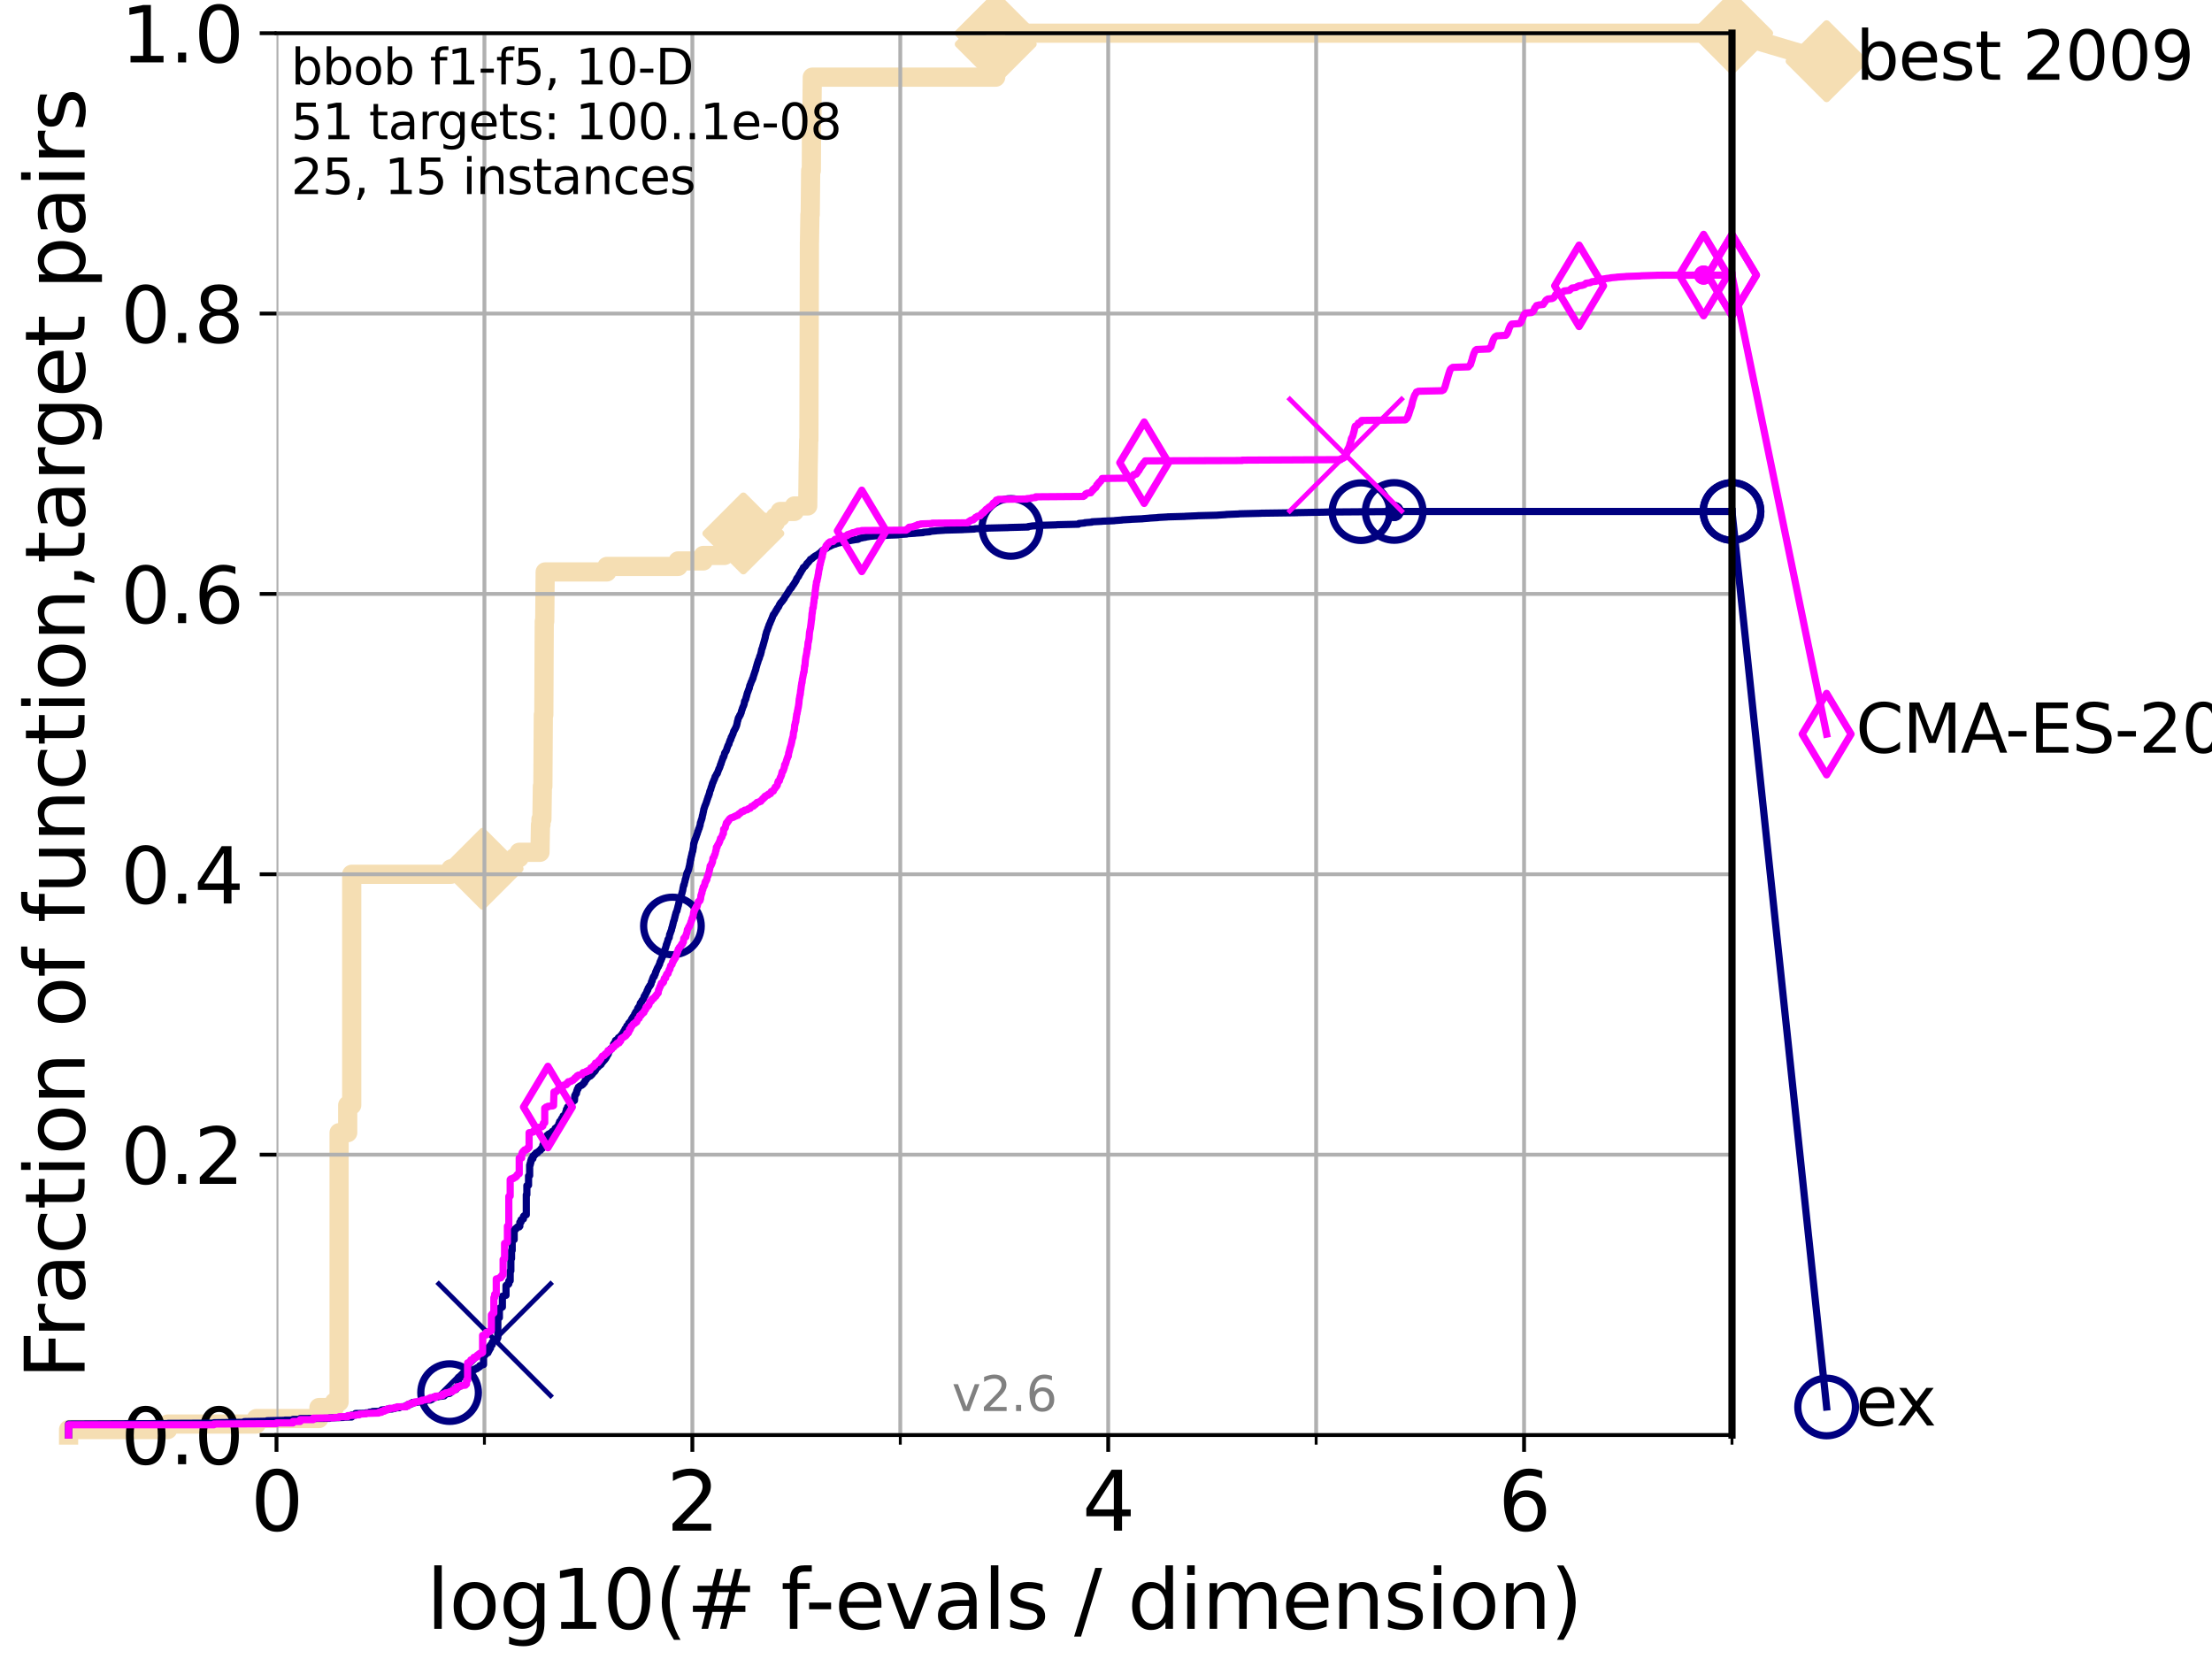 <?xml version="1.0" encoding="utf-8" standalone="no"?>
<!DOCTYPE svg PUBLIC "-//W3C//DTD SVG 1.1//EN"
  "http://www.w3.org/Graphics/SVG/1.1/DTD/svg11.dtd">
<svg xmlns:xlink="http://www.w3.org/1999/xlink" width="460.8pt" height="345.6pt" viewBox="0 0 460.8 345.6" xmlns="http://www.w3.org/2000/svg" version="1.1">
 <defs>
  <style type="text/css">*{stroke-linejoin: round; stroke-linecap: butt}</style>
 </defs>
 <g id="figure_1">
  <g id="patch_1">
   <path d="M 0 345.6 
L 460.8 345.6 
L 460.8 0 
L 0 0 
z
" style="fill: #ffffff"/>
  </g>
  <g id="axes_1">
   <g id="patch_2">
    <path d="M 57.6 298.944 
L 360.806 298.944 
L 360.806 6.912 
L 57.6 6.912 
z
" style="fill: #ffffff"/>
   </g>
   <g id="line2d_1">
    <path d="M 14.285 298.944 
L 14.285 297.799 
L 34.951 297.799 
L 34.951 296.654 
L 53.402 296.654 
L 53.402 295.508 
L 66.441 295.508 
L 66.441 293.218 
L 69.674 293.218 
L 69.674 292.073 
L 70.639 292.073 
L 70.639 235.957 
L 72.432 235.957 
L 72.432 230.231 
L 73.268 230.231 
L 73.268 182.131 
L 93.935 182.131 
L 93.935 180.986 
L 100.535 180.986 
L 100.535 179.841 
L 107.11 179.841 
L 107.11 178.696 
L 108.163 178.696 
L 108.163 177.55 
L 112.488 177.55 
L 112.589 171.824 
L 112.69 171.824 
L 112.69 170.679 
L 112.89 170.679 
L 112.989 163.808 
L 113.088 163.808 
L 113.186 148.92 
L 113.284 148.92 
L 113.381 129.451 
L 113.478 129.451 
L 113.574 119.144 
L 126.421 119.144 
L 126.421 117.999 
L 141.261 117.999 
L 141.261 116.853 
L 146.513 116.853 
L 146.513 115.708 
L 150.919 115.708 
L 150.919 114.563 
L 151.103 114.563 
L 151.103 113.418 
L 154.639 113.418 
L 154.639 112.273 
L 154.854 112.273 
L 154.854 111.127 
L 156.462 111.127 
L 156.462 109.982 
L 159.351 109.982 
L 159.351 108.837 
L 161.527 108.837 
L 161.527 107.692 
L 162.528 107.692 
L 162.528 106.546 
L 165.483 106.546 
L 165.483 105.401 
L 168.264 105.401 
L 168.374 96.239 
L 168.384 96.239 
L 168.462 91.659 
L 168.509 91.659 
L 168.617 50.43 
L 168.627 50.43 
L 168.72 44.704 
L 168.781 44.704 
L 168.878 35.543 
L 169.014 35.543 
L 169.065 24.09 
L 169.13 24.09 
L 169.215 16.074 
L 207.422 16.074 
L 207.425 6.912 
L 360.806 6.912 
L 360.806 6.912 
" style="fill: none; stroke: #f5deb3; stroke-width: 4; stroke-linecap: square"/>
   </g>
   <g id="line2d_2">
    <defs>
     <path id="m9802dd6da9" d="M -0 7.778 
L 7.778 0 
L 0 -7.778 
L -7.778 -0 
z
" style="stroke: #f5deb3; stroke-width: 1.5; stroke-linejoin: miter"/>
    </defs>
    <g>
     <use xlink:href="#m9802dd6da9" x="100.535" y="180.986" style="fill: #f5deb3; stroke: #f5deb3; stroke-width: 1.5; stroke-linejoin: miter"/>
     <use xlink:href="#m9802dd6da9" x="154.854" y="111.127" style="fill: #f5deb3; stroke: #f5deb3; stroke-width: 1.5; stroke-linejoin: miter"/>
     <use xlink:href="#m9802dd6da9" x="207.425" y="9.202" style="fill: #f5deb3; stroke: #f5deb3; stroke-width: 1.5; stroke-linejoin: miter"/>
     <use xlink:href="#m9802dd6da9" x="207.425" y="6.912" style="fill: #f5deb3; stroke: #f5deb3; stroke-width: 1.5; stroke-linejoin: miter"/>
     <use xlink:href="#m9802dd6da9" x="207.425" y="6.912" style="fill: #f5deb3; stroke: #f5deb3; stroke-width: 1.5; stroke-linejoin: miter"/>
     <use xlink:href="#m9802dd6da9" x="360.806" y="6.912" style="fill: #f5deb3; stroke: #f5deb3; stroke-width: 1.5; stroke-linejoin: miter"/>
    </g>
   </g>
   <g id="line2d_3">
    <path style="fill: none; stroke: #f5deb3; stroke-width: 4; stroke-linecap: square"/>
    <g/>
   </g>
   <g id="line2d_4">
    <path d="M 360.806 6.912 
L 380.515 12.753 
" style="fill: none; stroke: #f5deb3; stroke-width: 4; stroke-linecap: square"/>
    <g>
     <use xlink:href="#m9802dd6da9" x="360.806" y="6.912" style="fill: #f5deb3; stroke: #f5deb3; stroke-width: 1.5; stroke-linejoin: miter"/>
     <use xlink:href="#m9802dd6da9" x="380.515" y="12.753" style="fill: #f5deb3; stroke: #f5deb3; stroke-width: 1.5; stroke-linejoin: miter"/>
    </g>
   </g>
   <g id="matplotlib.axis_1">
    <g id="xtick_1">
     <g id="line2d_5">
      <path d="M 57.6 298.944 
L 57.6 6.912 
" clip-path="url(#p33e76ed153)" style="fill: none; stroke: #b0b0b0; stroke-width: 0.8; stroke-linecap: square"/>
     </g>
     <g id="line2d_6">
      <defs>
       <path id="mf91994d6b8" d="M 0 0 
L 0 3.5 
" style="stroke: #000000; stroke-width: 0.8"/>
      </defs>
      <g>
       <use xlink:href="#mf91994d6b8" x="57.6" y="298.944" style="stroke: #000000; stroke-width: 0.8"/>
      </g>
     </g>
     <g id="text_1">
      <!-- 0 -->
      <g transform="translate(52.192 318.861)scale(0.17 -0.17)">
       <defs>
        <path id="DejaVuSans-30" d="M 2034 4250 
Q 1547 4250 1301 3770 
Q 1056 3291 1056 2328 
Q 1056 1369 1301 889 
Q 1547 409 2034 409 
Q 2525 409 2770 889 
Q 3016 1369 3016 2328 
Q 3016 3291 2770 3770 
Q 2525 4250 2034 4250 
z
M 2034 4750 
Q 2819 4750 3233 4129 
Q 3647 3509 3647 2328 
Q 3647 1150 3233 529 
Q 2819 -91 2034 -91 
Q 1250 -91 836 529 
Q 422 1150 422 2328 
Q 422 3509 836 4129 
Q 1250 4750 2034 4750 
z
" transform="scale(0.016)"/>
       </defs>
       <use xlink:href="#DejaVuSans-30"/>
      </g>
     </g>
    </g>
    <g id="xtick_2">
     <g id="line2d_7">
      <path d="M 144.23 298.944 
L 144.23 6.912 
" clip-path="url(#p33e76ed153)" style="fill: none; stroke: #b0b0b0; stroke-width: 0.8; stroke-linecap: square"/>
     </g>
     <g id="line2d_8">
      <g>
       <use xlink:href="#mf91994d6b8" x="144.23" y="298.944" style="stroke: #000000; stroke-width: 0.8"/>
      </g>
     </g>
     <g id="text_2">
      <!-- 2 -->
      <g transform="translate(138.822 318.861)scale(0.17 -0.17)">
       <defs>
        <path id="DejaVuSans-32" d="M 1228 531 
L 3431 531 
L 3431 0 
L 469 0 
L 469 531 
Q 828 903 1448 1529 
Q 2069 2156 2228 2338 
Q 2531 2678 2651 2914 
Q 2772 3150 2772 3378 
Q 2772 3750 2511 3984 
Q 2250 4219 1831 4219 
Q 1534 4219 1204 4116 
Q 875 4013 500 3803 
L 500 4441 
Q 881 4594 1212 4672 
Q 1544 4750 1819 4750 
Q 2544 4750 2975 4387 
Q 3406 4025 3406 3419 
Q 3406 3131 3298 2873 
Q 3191 2616 2906 2266 
Q 2828 2175 2409 1742 
Q 1991 1309 1228 531 
z
" transform="scale(0.016)"/>
       </defs>
       <use xlink:href="#DejaVuSans-32"/>
      </g>
     </g>
    </g>
    <g id="xtick_3">
     <g id="line2d_9">
      <path d="M 230.861 298.944 
L 230.861 6.912 
" clip-path="url(#p33e76ed153)" style="fill: none; stroke: #b0b0b0; stroke-width: 0.8; stroke-linecap: square"/>
     </g>
     <g id="line2d_10">
      <g>
       <use xlink:href="#mf91994d6b8" x="230.861" y="298.944" style="stroke: #000000; stroke-width: 0.8"/>
      </g>
     </g>
     <g id="text_3">
      <!-- 4 -->
      <g transform="translate(225.453 318.861)scale(0.17 -0.17)">
       <defs>
        <path id="DejaVuSans-34" d="M 2419 4116 
L 825 1625 
L 2419 1625 
L 2419 4116 
z
M 2253 4666 
L 3047 4666 
L 3047 1625 
L 3713 1625 
L 3713 1100 
L 3047 1100 
L 3047 0 
L 2419 0 
L 2419 1100 
L 313 1100 
L 313 1709 
L 2253 4666 
z
" transform="scale(0.016)"/>
       </defs>
       <use xlink:href="#DejaVuSans-34"/>
      </g>
     </g>
    </g>
    <g id="xtick_4">
     <g id="line2d_11">
      <path d="M 317.491 298.944 
L 317.491 6.912 
" clip-path="url(#p33e76ed153)" style="fill: none; stroke: #b0b0b0; stroke-width: 0.8; stroke-linecap: square"/>
     </g>
     <g id="line2d_12">
      <g>
       <use xlink:href="#mf91994d6b8" x="317.491" y="298.944" style="stroke: #000000; stroke-width: 0.8"/>
      </g>
     </g>
     <g id="text_4">
      <!-- 6 -->
      <g transform="translate(312.083 318.861)scale(0.17 -0.17)">
       <defs>
        <path id="DejaVuSans-36" d="M 2113 2584 
Q 1688 2584 1439 2293 
Q 1191 2003 1191 1497 
Q 1191 994 1439 701 
Q 1688 409 2113 409 
Q 2538 409 2786 701 
Q 3034 994 3034 1497 
Q 3034 2003 2786 2293 
Q 2538 2584 2113 2584 
z
M 3366 4563 
L 3366 3988 
Q 3128 4100 2886 4159 
Q 2644 4219 2406 4219 
Q 1781 4219 1451 3797 
Q 1122 3375 1075 2522 
Q 1259 2794 1537 2939 
Q 1816 3084 2150 3084 
Q 2853 3084 3261 2657 
Q 3669 2231 3669 1497 
Q 3669 778 3244 343 
Q 2819 -91 2113 -91 
Q 1303 -91 875 529 
Q 447 1150 447 2328 
Q 447 3434 972 4092 
Q 1497 4750 2381 4750 
Q 2619 4750 2861 4703 
Q 3103 4656 3366 4563 
z
" transform="scale(0.016)"/>
       </defs>
       <use xlink:href="#DejaVuSans-36"/>
      </g>
     </g>
    </g>
    <g id="xtick_5">
     <g id="line2d_13">
      <path d="M 100.915 298.944 
L 100.915 6.912 
" clip-path="url(#p33e76ed153)" style="fill: none; stroke: #b0b0b0; stroke-width: 0.8; stroke-linecap: square"/>
     </g>
     <g id="line2d_14">
      <defs>
       <path id="m3c6ccc1463" d="M 0 0 
L 0 2 
" style="stroke: #000000; stroke-width: 0.6"/>
      </defs>
      <g>
       <use xlink:href="#m3c6ccc1463" x="100.915" y="298.944" style="stroke: #000000; stroke-width: 0.6"/>
      </g>
     </g>
    </g>
    <g id="xtick_6">
     <g id="line2d_15">
      <path d="M 187.546 298.944 
L 187.546 6.912 
" clip-path="url(#p33e76ed153)" style="fill: none; stroke: #b0b0b0; stroke-width: 0.8; stroke-linecap: square"/>
     </g>
     <g id="line2d_16">
      <g>
       <use xlink:href="#m3c6ccc1463" x="187.546" y="298.944" style="stroke: #000000; stroke-width: 0.6"/>
      </g>
     </g>
    </g>
    <g id="xtick_7">
     <g id="line2d_17">
      <path d="M 274.176 298.944 
L 274.176 6.912 
" clip-path="url(#p33e76ed153)" style="fill: none; stroke: #b0b0b0; stroke-width: 0.8; stroke-linecap: square"/>
     </g>
     <g id="line2d_18">
      <g>
       <use xlink:href="#m3c6ccc1463" x="274.176" y="298.944" style="stroke: #000000; stroke-width: 0.6"/>
      </g>
     </g>
    </g>
    <g id="xtick_8">
     <g id="line2d_19">
      <path d="M 360.806 298.944 
L 360.806 6.912 
" clip-path="url(#p33e76ed153)" style="fill: none; stroke: #b0b0b0; stroke-width: 0.8; stroke-linecap: square"/>
     </g>
     <g id="line2d_20">
      <g>
       <use xlink:href="#m3c6ccc1463" x="360.806" y="298.944" style="stroke: #000000; stroke-width: 0.6"/>
      </g>
     </g>
    </g>
    <g id="text_5">
     <!-- log10(# f-evals / dimension) -->
     <g transform="translate(88.823 339.314)scale(0.17 -0.17)">
      <defs>
       <path id="DejaVuSans-6c" d="M 603 4863 
L 1178 4863 
L 1178 0 
L 603 0 
L 603 4863 
z
" transform="scale(0.016)"/>
       <path id="DejaVuSans-6f" d="M 1959 3097 
Q 1497 3097 1228 2736 
Q 959 2375 959 1747 
Q 959 1119 1226 758 
Q 1494 397 1959 397 
Q 2419 397 2687 759 
Q 2956 1122 2956 1747 
Q 2956 2369 2687 2733 
Q 2419 3097 1959 3097 
z
M 1959 3584 
Q 2709 3584 3137 3096 
Q 3566 2609 3566 1747 
Q 3566 888 3137 398 
Q 2709 -91 1959 -91 
Q 1206 -91 779 398 
Q 353 888 353 1747 
Q 353 2609 779 3096 
Q 1206 3584 1959 3584 
z
" transform="scale(0.016)"/>
       <path id="DejaVuSans-67" d="M 2906 1791 
Q 2906 2416 2648 2759 
Q 2391 3103 1925 3103 
Q 1463 3103 1205 2759 
Q 947 2416 947 1791 
Q 947 1169 1205 825 
Q 1463 481 1925 481 
Q 2391 481 2648 825 
Q 2906 1169 2906 1791 
z
M 3481 434 
Q 3481 -459 3084 -895 
Q 2688 -1331 1869 -1331 
Q 1566 -1331 1297 -1286 
Q 1028 -1241 775 -1147 
L 775 -588 
Q 1028 -725 1275 -790 
Q 1522 -856 1778 -856 
Q 2344 -856 2625 -561 
Q 2906 -266 2906 331 
L 2906 616 
Q 2728 306 2450 153 
Q 2172 0 1784 0 
Q 1141 0 747 490 
Q 353 981 353 1791 
Q 353 2603 747 3093 
Q 1141 3584 1784 3584 
Q 2172 3584 2450 3431 
Q 2728 3278 2906 2969 
L 2906 3500 
L 3481 3500 
L 3481 434 
z
" transform="scale(0.016)"/>
       <path id="DejaVuSans-31" d="M 794 531 
L 1825 531 
L 1825 4091 
L 703 3866 
L 703 4441 
L 1819 4666 
L 2450 4666 
L 2450 531 
L 3481 531 
L 3481 0 
L 794 0 
L 794 531 
z
" transform="scale(0.016)"/>
       <path id="DejaVuSans-28" d="M 1984 4856 
Q 1566 4138 1362 3434 
Q 1159 2731 1159 2009 
Q 1159 1288 1364 580 
Q 1569 -128 1984 -844 
L 1484 -844 
Q 1016 -109 783 600 
Q 550 1309 550 2009 
Q 550 2706 781 3412 
Q 1013 4119 1484 4856 
L 1984 4856 
z
" transform="scale(0.016)"/>
       <path id="DejaVuSans-23" d="M 3272 2816 
L 2363 2816 
L 2100 1772 
L 3016 1772 
L 3272 2816 
z
M 2803 4594 
L 2478 3297 
L 3391 3297 
L 3719 4594 
L 4219 4594 
L 3897 3297 
L 4872 3297 
L 4872 2816 
L 3775 2816 
L 3519 1772 
L 4513 1772 
L 4513 1294 
L 3397 1294 
L 3072 0 
L 2572 0 
L 2894 1294 
L 1978 1294 
L 1656 0 
L 1153 0 
L 1478 1294 
L 494 1294 
L 494 1772 
L 1594 1772 
L 1856 2816 
L 850 2816 
L 850 3297 
L 1978 3297 
L 2297 4594 
L 2803 4594 
z
" transform="scale(0.016)"/>
       <path id="DejaVuSans-20" transform="scale(0.016)"/>
       <path id="DejaVuSans-66" d="M 2375 4863 
L 2375 4384 
L 1825 4384 
Q 1516 4384 1395 4259 
Q 1275 4134 1275 3809 
L 1275 3500 
L 2222 3500 
L 2222 3053 
L 1275 3053 
L 1275 0 
L 697 0 
L 697 3053 
L 147 3053 
L 147 3500 
L 697 3500 
L 697 3744 
Q 697 4328 969 4595 
Q 1241 4863 1831 4863 
L 2375 4863 
z
" transform="scale(0.016)"/>
       <path id="DejaVuSans-2d" d="M 313 2009 
L 1997 2009 
L 1997 1497 
L 313 1497 
L 313 2009 
z
" transform="scale(0.016)"/>
       <path id="DejaVuSans-65" d="M 3597 1894 
L 3597 1613 
L 953 1613 
Q 991 1019 1311 708 
Q 1631 397 2203 397 
Q 2534 397 2845 478 
Q 3156 559 3463 722 
L 3463 178 
Q 3153 47 2828 -22 
Q 2503 -91 2169 -91 
Q 1331 -91 842 396 
Q 353 884 353 1716 
Q 353 2575 817 3079 
Q 1281 3584 2069 3584 
Q 2775 3584 3186 3129 
Q 3597 2675 3597 1894 
z
M 3022 2063 
Q 3016 2534 2758 2815 
Q 2500 3097 2075 3097 
Q 1594 3097 1305 2825 
Q 1016 2553 972 2059 
L 3022 2063 
z
" transform="scale(0.016)"/>
       <path id="DejaVuSans-76" d="M 191 3500 
L 800 3500 
L 1894 563 
L 2988 3500 
L 3597 3500 
L 2284 0 
L 1503 0 
L 191 3500 
z
" transform="scale(0.016)"/>
       <path id="DejaVuSans-61" d="M 2194 1759 
Q 1497 1759 1228 1600 
Q 959 1441 959 1056 
Q 959 750 1161 570 
Q 1363 391 1709 391 
Q 2188 391 2477 730 
Q 2766 1069 2766 1631 
L 2766 1759 
L 2194 1759 
z
M 3341 1997 
L 3341 0 
L 2766 0 
L 2766 531 
Q 2569 213 2275 61 
Q 1981 -91 1556 -91 
Q 1019 -91 701 211 
Q 384 513 384 1019 
Q 384 1609 779 1909 
Q 1175 2209 1959 2209 
L 2766 2209 
L 2766 2266 
Q 2766 2663 2505 2880 
Q 2244 3097 1772 3097 
Q 1472 3097 1187 3025 
Q 903 2953 641 2809 
L 641 3341 
Q 956 3463 1253 3523 
Q 1550 3584 1831 3584 
Q 2591 3584 2966 3190 
Q 3341 2797 3341 1997 
z
" transform="scale(0.016)"/>
       <path id="DejaVuSans-73" d="M 2834 3397 
L 2834 2853 
Q 2591 2978 2328 3040 
Q 2066 3103 1784 3103 
Q 1356 3103 1142 2972 
Q 928 2841 928 2578 
Q 928 2378 1081 2264 
Q 1234 2150 1697 2047 
L 1894 2003 
Q 2506 1872 2764 1633 
Q 3022 1394 3022 966 
Q 3022 478 2636 193 
Q 2250 -91 1575 -91 
Q 1294 -91 989 -36 
Q 684 19 347 128 
L 347 722 
Q 666 556 975 473 
Q 1284 391 1588 391 
Q 1994 391 2212 530 
Q 2431 669 2431 922 
Q 2431 1156 2273 1281 
Q 2116 1406 1581 1522 
L 1381 1569 
Q 847 1681 609 1914 
Q 372 2147 372 2553 
Q 372 3047 722 3315 
Q 1072 3584 1716 3584 
Q 2034 3584 2315 3537 
Q 2597 3491 2834 3397 
z
" transform="scale(0.016)"/>
       <path id="DejaVuSans-2f" d="M 1625 4666 
L 2156 4666 
L 531 -594 
L 0 -594 
L 1625 4666 
z
" transform="scale(0.016)"/>
       <path id="DejaVuSans-64" d="M 2906 2969 
L 2906 4863 
L 3481 4863 
L 3481 0 
L 2906 0 
L 2906 525 
Q 2725 213 2448 61 
Q 2172 -91 1784 -91 
Q 1150 -91 751 415 
Q 353 922 353 1747 
Q 353 2572 751 3078 
Q 1150 3584 1784 3584 
Q 2172 3584 2448 3432 
Q 2725 3281 2906 2969 
z
M 947 1747 
Q 947 1113 1208 752 
Q 1469 391 1925 391 
Q 2381 391 2643 752 
Q 2906 1113 2906 1747 
Q 2906 2381 2643 2742 
Q 2381 3103 1925 3103 
Q 1469 3103 1208 2742 
Q 947 2381 947 1747 
z
" transform="scale(0.016)"/>
       <path id="DejaVuSans-69" d="M 603 3500 
L 1178 3500 
L 1178 0 
L 603 0 
L 603 3500 
z
M 603 4863 
L 1178 4863 
L 1178 4134 
L 603 4134 
L 603 4863 
z
" transform="scale(0.016)"/>
       <path id="DejaVuSans-6d" d="M 3328 2828 
Q 3544 3216 3844 3400 
Q 4144 3584 4550 3584 
Q 5097 3584 5394 3201 
Q 5691 2819 5691 2113 
L 5691 0 
L 5113 0 
L 5113 2094 
Q 5113 2597 4934 2840 
Q 4756 3084 4391 3084 
Q 3944 3084 3684 2787 
Q 3425 2491 3425 1978 
L 3425 0 
L 2847 0 
L 2847 2094 
Q 2847 2600 2669 2842 
Q 2491 3084 2119 3084 
Q 1678 3084 1418 2786 
Q 1159 2488 1159 1978 
L 1159 0 
L 581 0 
L 581 3500 
L 1159 3500 
L 1159 2956 
Q 1356 3278 1631 3431 
Q 1906 3584 2284 3584 
Q 2666 3584 2933 3390 
Q 3200 3197 3328 2828 
z
" transform="scale(0.016)"/>
       <path id="DejaVuSans-6e" d="M 3513 2113 
L 3513 0 
L 2938 0 
L 2938 2094 
Q 2938 2591 2744 2837 
Q 2550 3084 2163 3084 
Q 1697 3084 1428 2787 
Q 1159 2491 1159 1978 
L 1159 0 
L 581 0 
L 581 3500 
L 1159 3500 
L 1159 2956 
Q 1366 3272 1645 3428 
Q 1925 3584 2291 3584 
Q 2894 3584 3203 3211 
Q 3513 2838 3513 2113 
z
" transform="scale(0.016)"/>
       <path id="DejaVuSans-29" d="M 513 4856 
L 1013 4856 
Q 1481 4119 1714 3412 
Q 1947 2706 1947 2009 
Q 1947 1309 1714 600 
Q 1481 -109 1013 -844 
L 513 -844 
Q 928 -128 1133 580 
Q 1338 1288 1338 2009 
Q 1338 2731 1133 3434 
Q 928 4138 513 4856 
z
" transform="scale(0.016)"/>
      </defs>
      <use xlink:href="#DejaVuSans-6c"/>
      <use xlink:href="#DejaVuSans-6f" x="27.783"/>
      <use xlink:href="#DejaVuSans-67" x="88.965"/>
      <use xlink:href="#DejaVuSans-31" x="152.441"/>
      <use xlink:href="#DejaVuSans-30" x="216.064"/>
      <use xlink:href="#DejaVuSans-28" x="279.688"/>
      <use xlink:href="#DejaVuSans-23" x="318.701"/>
      <use xlink:href="#DejaVuSans-20" x="402.49"/>
      <use xlink:href="#DejaVuSans-66" x="434.277"/>
      <use xlink:href="#DejaVuSans-2d" x="463.982"/>
      <use xlink:href="#DejaVuSans-65" x="500.066"/>
      <use xlink:href="#DejaVuSans-76" x="561.59"/>
      <use xlink:href="#DejaVuSans-61" x="620.77"/>
      <use xlink:href="#DejaVuSans-6c" x="682.049"/>
      <use xlink:href="#DejaVuSans-73" x="709.832"/>
      <use xlink:href="#DejaVuSans-20" x="761.932"/>
      <use xlink:href="#DejaVuSans-2f" x="793.719"/>
      <use xlink:href="#DejaVuSans-20" x="827.41"/>
      <use xlink:href="#DejaVuSans-64" x="859.197"/>
      <use xlink:href="#DejaVuSans-69" x="922.674"/>
      <use xlink:href="#DejaVuSans-6d" x="950.457"/>
      <use xlink:href="#DejaVuSans-65" x="1047.869"/>
      <use xlink:href="#DejaVuSans-6e" x="1109.393"/>
      <use xlink:href="#DejaVuSans-73" x="1172.771"/>
      <use xlink:href="#DejaVuSans-69" x="1224.871"/>
      <use xlink:href="#DejaVuSans-6f" x="1252.654"/>
      <use xlink:href="#DejaVuSans-6e" x="1313.836"/>
      <use xlink:href="#DejaVuSans-29" x="1377.215"/>
     </g>
    </g>
   </g>
   <g id="matplotlib.axis_2">
    <g id="ytick_1">
     <g id="line2d_21">
      <path d="M 57.6 298.944 
L 360.806 298.944 
" clip-path="url(#p33e76ed153)" style="fill: none; stroke: #b0b0b0; stroke-width: 0.8; stroke-linecap: square"/>
     </g>
     <g id="line2d_22">
      <defs>
       <path id="m34b9a407b7" d="M 0 0 
L -3.5 0 
" style="stroke: #000000; stroke-width: 0.8"/>
      </defs>
      <g>
       <use xlink:href="#m34b9a407b7" x="57.6" y="298.944" style="stroke: #000000; stroke-width: 0.8"/>
      </g>
     </g>
     <g id="text_6">
      <!-- 0.0 -->
      <g transform="translate(25.155 305.023)scale(0.16 -0.16)">
       <defs>
        <path id="DejaVuSans-2e" d="M 684 794 
L 1344 794 
L 1344 0 
L 684 0 
L 684 794 
z
" transform="scale(0.016)"/>
       </defs>
       <use xlink:href="#DejaVuSans-30"/>
       <use xlink:href="#DejaVuSans-2e" x="63.623"/>
       <use xlink:href="#DejaVuSans-30" x="95.41"/>
      </g>
     </g>
    </g>
    <g id="ytick_2">
     <g id="line2d_23">
      <path d="M 57.6 240.538 
L 360.806 240.538 
" clip-path="url(#p33e76ed153)" style="fill: none; stroke: #b0b0b0; stroke-width: 0.8; stroke-linecap: square"/>
     </g>
     <g id="line2d_24">
      <g>
       <use xlink:href="#m34b9a407b7" x="57.6" y="240.538" style="stroke: #000000; stroke-width: 0.8"/>
      </g>
     </g>
     <g id="text_7">
      <!-- 0.2 -->
      <g transform="translate(25.155 246.616)scale(0.16 -0.16)">
       <use xlink:href="#DejaVuSans-30"/>
       <use xlink:href="#DejaVuSans-2e" x="63.623"/>
       <use xlink:href="#DejaVuSans-32" x="95.41"/>
      </g>
     </g>
    </g>
    <g id="ytick_3">
     <g id="line2d_25">
      <path d="M 57.6 182.131 
L 360.806 182.131 
" clip-path="url(#p33e76ed153)" style="fill: none; stroke: #b0b0b0; stroke-width: 0.8; stroke-linecap: square"/>
     </g>
     <g id="line2d_26">
      <g>
       <use xlink:href="#m34b9a407b7" x="57.6" y="182.131" style="stroke: #000000; stroke-width: 0.8"/>
      </g>
     </g>
     <g id="text_8">
      <!-- 0.4 -->
      <g transform="translate(25.155 188.21)scale(0.16 -0.16)">
       <use xlink:href="#DejaVuSans-30"/>
       <use xlink:href="#DejaVuSans-2e" x="63.623"/>
       <use xlink:href="#DejaVuSans-34" x="95.41"/>
      </g>
     </g>
    </g>
    <g id="ytick_4">
     <g id="line2d_27">
      <path d="M 57.6 123.725 
L 360.806 123.725 
" clip-path="url(#p33e76ed153)" style="fill: none; stroke: #b0b0b0; stroke-width: 0.8; stroke-linecap: square"/>
     </g>
     <g id="line2d_28">
      <g>
       <use xlink:href="#m34b9a407b7" x="57.6" y="123.725" style="stroke: #000000; stroke-width: 0.8"/>
      </g>
     </g>
     <g id="text_9">
      <!-- 0.6 -->
      <g transform="translate(25.155 129.804)scale(0.16 -0.16)">
       <use xlink:href="#DejaVuSans-30"/>
       <use xlink:href="#DejaVuSans-2e" x="63.623"/>
       <use xlink:href="#DejaVuSans-36" x="95.41"/>
      </g>
     </g>
    </g>
    <g id="ytick_5">
     <g id="line2d_29">
      <path d="M 57.6 65.318 
L 360.806 65.318 
" clip-path="url(#p33e76ed153)" style="fill: none; stroke: #b0b0b0; stroke-width: 0.8; stroke-linecap: square"/>
     </g>
     <g id="line2d_30">
      <g>
       <use xlink:href="#m34b9a407b7" x="57.6" y="65.318" style="stroke: #000000; stroke-width: 0.8"/>
      </g>
     </g>
     <g id="text_10">
      <!-- 0.8 -->
      <g transform="translate(25.155 71.397)scale(0.16 -0.16)">
       <defs>
        <path id="DejaVuSans-38" d="M 2034 2216 
Q 1584 2216 1326 1975 
Q 1069 1734 1069 1313 
Q 1069 891 1326 650 
Q 1584 409 2034 409 
Q 2484 409 2743 651 
Q 3003 894 3003 1313 
Q 3003 1734 2745 1975 
Q 2488 2216 2034 2216 
z
M 1403 2484 
Q 997 2584 770 2862 
Q 544 3141 544 3541 
Q 544 4100 942 4425 
Q 1341 4750 2034 4750 
Q 2731 4750 3128 4425 
Q 3525 4100 3525 3541 
Q 3525 3141 3298 2862 
Q 3072 2584 2669 2484 
Q 3125 2378 3379 2068 
Q 3634 1759 3634 1313 
Q 3634 634 3220 271 
Q 2806 -91 2034 -91 
Q 1263 -91 848 271 
Q 434 634 434 1313 
Q 434 1759 690 2068 
Q 947 2378 1403 2484 
z
M 1172 3481 
Q 1172 3119 1398 2916 
Q 1625 2713 2034 2713 
Q 2441 2713 2670 2916 
Q 2900 3119 2900 3481 
Q 2900 3844 2670 4047 
Q 2441 4250 2034 4250 
Q 1625 4250 1398 4047 
Q 1172 3844 1172 3481 
z
" transform="scale(0.016)"/>
       </defs>
       <use xlink:href="#DejaVuSans-30"/>
       <use xlink:href="#DejaVuSans-2e" x="63.623"/>
       <use xlink:href="#DejaVuSans-38" x="95.41"/>
      </g>
     </g>
    </g>
    <g id="ytick_6">
     <g id="line2d_31">
      <path d="M 57.6 6.912 
L 360.806 6.912 
" clip-path="url(#p33e76ed153)" style="fill: none; stroke: #b0b0b0; stroke-width: 0.8; stroke-linecap: square"/>
     </g>
     <g id="line2d_32">
      <g>
       <use xlink:href="#m34b9a407b7" x="57.6" y="6.912" style="stroke: #000000; stroke-width: 0.8"/>
      </g>
     </g>
     <g id="text_11">
      <!-- 1.0 -->
      <g transform="translate(25.155 12.991)scale(0.16 -0.16)">
       <use xlink:href="#DejaVuSans-31"/>
       <use xlink:href="#DejaVuSans-2e" x="63.623"/>
       <use xlink:href="#DejaVuSans-30" x="95.41"/>
      </g>
     </g>
    </g>
    <g id="text_12">
     <!-- Fraction of function,target pairs -->
     <g transform="translate(17.62 287.313)rotate(-90)scale(0.17 -0.17)">
      <defs>
       <path id="DejaVuSans-46" d="M 628 4666 
L 3309 4666 
L 3309 4134 
L 1259 4134 
L 1259 2759 
L 3109 2759 
L 3109 2228 
L 1259 2228 
L 1259 0 
L 628 0 
L 628 4666 
z
" transform="scale(0.016)"/>
       <path id="DejaVuSans-72" d="M 2631 2963 
Q 2534 3019 2420 3045 
Q 2306 3072 2169 3072 
Q 1681 3072 1420 2755 
Q 1159 2438 1159 1844 
L 1159 0 
L 581 0 
L 581 3500 
L 1159 3500 
L 1159 2956 
Q 1341 3275 1631 3429 
Q 1922 3584 2338 3584 
Q 2397 3584 2469 3576 
Q 2541 3569 2628 3553 
L 2631 2963 
z
" transform="scale(0.016)"/>
       <path id="DejaVuSans-63" d="M 3122 3366 
L 3122 2828 
Q 2878 2963 2633 3030 
Q 2388 3097 2138 3097 
Q 1578 3097 1268 2742 
Q 959 2388 959 1747 
Q 959 1106 1268 751 
Q 1578 397 2138 397 
Q 2388 397 2633 464 
Q 2878 531 3122 666 
L 3122 134 
Q 2881 22 2623 -34 
Q 2366 -91 2075 -91 
Q 1284 -91 818 406 
Q 353 903 353 1747 
Q 353 2603 823 3093 
Q 1294 3584 2113 3584 
Q 2378 3584 2631 3529 
Q 2884 3475 3122 3366 
z
" transform="scale(0.016)"/>
       <path id="DejaVuSans-74" d="M 1172 4494 
L 1172 3500 
L 2356 3500 
L 2356 3053 
L 1172 3053 
L 1172 1153 
Q 1172 725 1289 603 
Q 1406 481 1766 481 
L 2356 481 
L 2356 0 
L 1766 0 
Q 1100 0 847 248 
Q 594 497 594 1153 
L 594 3053 
L 172 3053 
L 172 3500 
L 594 3500 
L 594 4494 
L 1172 4494 
z
" transform="scale(0.016)"/>
       <path id="DejaVuSans-75" d="M 544 1381 
L 544 3500 
L 1119 3500 
L 1119 1403 
Q 1119 906 1312 657 
Q 1506 409 1894 409 
Q 2359 409 2629 706 
Q 2900 1003 2900 1516 
L 2900 3500 
L 3475 3500 
L 3475 0 
L 2900 0 
L 2900 538 
Q 2691 219 2414 64 
Q 2138 -91 1772 -91 
Q 1169 -91 856 284 
Q 544 659 544 1381 
z
M 1991 3584 
L 1991 3584 
z
" transform="scale(0.016)"/>
       <path id="DejaVuSans-2c" d="M 750 794 
L 1409 794 
L 1409 256 
L 897 -744 
L 494 -744 
L 750 256 
L 750 794 
z
" transform="scale(0.016)"/>
       <path id="DejaVuSans-70" d="M 1159 525 
L 1159 -1331 
L 581 -1331 
L 581 3500 
L 1159 3500 
L 1159 2969 
Q 1341 3281 1617 3432 
Q 1894 3584 2278 3584 
Q 2916 3584 3314 3078 
Q 3713 2572 3713 1747 
Q 3713 922 3314 415 
Q 2916 -91 2278 -91 
Q 1894 -91 1617 61 
Q 1341 213 1159 525 
z
M 3116 1747 
Q 3116 2381 2855 2742 
Q 2594 3103 2138 3103 
Q 1681 3103 1420 2742 
Q 1159 2381 1159 1747 
Q 1159 1113 1420 752 
Q 1681 391 2138 391 
Q 2594 391 2855 752 
Q 3116 1113 3116 1747 
z
" transform="scale(0.016)"/>
      </defs>
      <use xlink:href="#DejaVuSans-46"/>
      <use xlink:href="#DejaVuSans-72" x="50.27"/>
      <use xlink:href="#DejaVuSans-61" x="91.383"/>
      <use xlink:href="#DejaVuSans-63" x="152.662"/>
      <use xlink:href="#DejaVuSans-74" x="207.643"/>
      <use xlink:href="#DejaVuSans-69" x="246.852"/>
      <use xlink:href="#DejaVuSans-6f" x="274.635"/>
      <use xlink:href="#DejaVuSans-6e" x="335.816"/>
      <use xlink:href="#DejaVuSans-20" x="399.195"/>
      <use xlink:href="#DejaVuSans-6f" x="430.982"/>
      <use xlink:href="#DejaVuSans-66" x="492.164"/>
      <use xlink:href="#DejaVuSans-20" x="527.369"/>
      <use xlink:href="#DejaVuSans-66" x="559.156"/>
      <use xlink:href="#DejaVuSans-75" x="594.361"/>
      <use xlink:href="#DejaVuSans-6e" x="657.74"/>
      <use xlink:href="#DejaVuSans-63" x="721.119"/>
      <use xlink:href="#DejaVuSans-74" x="776.1"/>
      <use xlink:href="#DejaVuSans-69" x="815.309"/>
      <use xlink:href="#DejaVuSans-6f" x="843.092"/>
      <use xlink:href="#DejaVuSans-6e" x="904.273"/>
      <use xlink:href="#DejaVuSans-2c" x="967.652"/>
      <use xlink:href="#DejaVuSans-74" x="999.439"/>
      <use xlink:href="#DejaVuSans-61" x="1038.648"/>
      <use xlink:href="#DejaVuSans-72" x="1099.928"/>
      <use xlink:href="#DejaVuSans-67" x="1139.291"/>
      <use xlink:href="#DejaVuSans-65" x="1202.768"/>
      <use xlink:href="#DejaVuSans-74" x="1264.291"/>
      <use xlink:href="#DejaVuSans-20" x="1303.5"/>
      <use xlink:href="#DejaVuSans-70" x="1335.287"/>
      <use xlink:href="#DejaVuSans-61" x="1398.764"/>
      <use xlink:href="#DejaVuSans-69" x="1460.043"/>
      <use xlink:href="#DejaVuSans-72" x="1487.826"/>
      <use xlink:href="#DejaVuSans-73" x="1528.939"/>
     </g>
    </g>
   </g>
   <g id="line2d_33">
    <defs>
     <path id="meee4149bfb" d="M 0 1.5 
C 0.398 1.5 0.779 1.342 1.061 1.061 
C 1.342 0.779 1.5 0.398 1.5 0 
C 1.5 -0.398 1.342 -0.779 1.061 -1.061 
C 0.779 -1.342 0.398 -1.5 0 -1.5 
C -0.398 -1.5 -0.779 -1.342 -1.061 -1.061 
C -1.342 -0.779 -1.5 -0.398 -1.5 0 
C -1.5 0.398 -1.342 0.779 -1.061 1.061 
C -0.779 1.342 -0.398 1.5 0 1.5 
z
" style="stroke: #f5deb3"/>
    </defs>
    <g>
     <use xlink:href="#meee4149bfb" x="207.425" y="6.912" style="fill: #f5deb3; stroke: #f5deb3"/>
     <use xlink:href="#meee4149bfb" x="207.425" y="6.912" style="fill: #f5deb3; stroke: #f5deb3"/>
    </g>
   </g>
   <g id="line2d_34">
    <defs>
     <path id="m0fecd313c1" d="M 0 1.5 
C 0.398 1.5 0.779 1.342 1.061 1.061 
C 1.342 0.779 1.5 0.398 1.5 0 
C 1.5 -0.398 1.342 -0.779 1.061 -1.061 
C 0.779 -1.342 0.398 -1.5 0 -1.5 
C -0.398 -1.5 -0.779 -1.342 -1.061 -1.061 
C -1.342 -0.779 -1.5 -0.398 -1.5 0 
C -1.5 0.398 -1.342 0.779 -1.061 1.061 
C -0.779 1.342 -0.398 1.5 0 1.5 
z
" style="stroke: #000080"/>
    </defs>
    <g>
     <use xlink:href="#m0fecd313c1" x="290.438" y="106.546" style="fill: #000080; stroke: #000080"/>
     <use xlink:href="#m0fecd313c1" x="290.438" y="106.546" style="fill: #000080; stroke: #000080"/>
    </g>
   </g>
   <g id="line2d_35">
    <path d="M 14.285 298.944 
L 14.285 296.654 
L 34.951 296.562 
L 34.951 296.516 
L 44.561 296.47 
L 44.561 296.379 
L 50.89 296.287 
L 50.89 296.15 
L 55.618 296.058 
L 55.618 295.966 
L 59.393 295.875 
L 59.393 295.829 
L 61.03 295.829 
L 61.03 295.692 
L 62.535 295.692 
L 62.535 295.508 
L 68.657 295.463 
L 68.657 295.371 
L 71.557 295.279 
L 71.557 295.233 
L 73.268 295.188 
L 73.268 294.775 
L 74.069 294.775 
L 74.069 294.455 
L 76.285 294.409 
L 76.285 294.317 
L 76.969 294.317 
L 76.969 294.18 
L 77.629 294.18 
L 77.629 294.042 
L 79.481 293.997 
L 79.481 293.722 
L 80.621 293.615 
L 80.621 293.569 
L 81.696 293.523 
L 81.696 293.432 
L 82.212 293.432 
L 82.212 293.294 
L 83.202 293.248 
L 83.202 293.096 
L 84.596 293.004 
L 84.596 292.806 
L 85.039 292.806 
L 85.039 292.577 
L 85.471 292.577 
L 85.471 292.409 
L 85.894 292.409 
L 85.894 292.18 
L 87.108 292.088 
L 87.108 292.042 
L 88.249 291.951 
L 88.249 291.874 
L 88.614 291.874 
L 88.614 291.691 
L 89.669 291.66 
L 89.669 291.508 
L 90.008 291.508 
L 90.008 291.248 
L 90.341 291.248 
L 90.341 291.065 
L 91.306 290.973 
L 91.306 290.927 
L 92.224 290.836 
L 92.224 290.79 
L 92.52 290.79 
L 92.52 290.53 
L 92.812 290.53 
L 92.812 290.347 
L 93.66 290.286 
L 93.66 290.088 
L 93.935 290.088 
L 93.935 289.813 
L 94.206 289.813 
L 94.206 289.675 
L 94.472 289.675 
L 94.472 289.462 
L 94.995 289.462 
L 94.995 289.049 
L 95.503 288.988 
L 95.503 286.942 
L 96.241 286.85 
L 96.241 286.621 
L 96.951 286.53 
L 96.951 286.453 
L 97.41 286.362 
L 97.41 286.179 
L 97.635 286.179 
L 97.635 285.782 
L 98.295 285.69 
L 98.295 285.598 
L 98.51 285.598 
L 98.51 285.354 
L 98.933 285.308 
L 98.933 285.171 
L 99.347 285.125 
L 99.347 284.942 
L 99.751 284.85 
L 99.751 284.713 
L 99.95 284.713 
L 99.95 284.484 
L 100.342 284.407 
L 100.342 284.361 
L 100.726 284.27 
L 100.726 282.3 
L 101.102 282.239 
L 101.102 282.025 
L 101.288 282.025 
L 101.288 281.873 
L 101.653 281.811 
L 101.653 281.445 
L 101.833 281.445 
L 101.833 281.124 
L 102.011 281.124 
L 102.011 280.849 
L 102.188 280.849 
L 102.188 280.193 
L 102.536 280.147 
L 102.536 279.613 
L 102.708 279.613 
L 102.708 279.368 
L 103.047 279.368 
L 103.047 279.093 
L 103.544 279.048 
L 103.544 278.681 
L 103.707 278.681 
L 103.707 274.513 
L 104.029 274.497 
L 104.029 272.558 
L 104.345 272.512 
L 104.345 272.344 
L 104.656 272.283 
L 104.656 270.023 
L 105.113 269.947 
L 105.113 269.886 
L 105.411 269.84 
L 105.411 267.794 
L 105.559 267.794 
L 105.559 267.641 
L 105.851 267.611 
L 105.851 267.458 
L 105.995 267.458 
L 105.995 266.862 
L 106.28 266.801 
L 106.28 264.755 
L 106.421 264.755 
L 106.421 262.19 
L 106.561 262.19 
L 106.561 260.48 
L 106.699 260.48 
L 106.699 258.464 
L 106.837 258.464 
L 106.837 258.327 
L 107.11 258.235 
L 107.11 256.143 
L 107.379 256.143 
L 107.379 256.097 
L 107.379 256.006 
L 107.512 256.006 
L 107.512 255.823 
L 107.775 255.731 
L 107.775 255.593 
L 108.163 255.593 
L 108.163 255.441 
L 108.29 255.441 
L 108.29 254.616 
L 108.543 254.57 
L 108.543 254.112 
L 108.792 254.097 
L 108.792 253.975 
L 109.038 253.929 
L 109.038 253.41 
L 109.159 253.41 
L 109.159 253.272 
L 109.401 253.196 
L 109.401 253.105 
L 109.639 253.059 
L 109.639 248.875 
L 109.757 248.875 
L 109.757 246.981 
L 110.106 246.905 
L 110.106 244.966 
L 110.336 244.905 
L 110.336 242.706 
L 110.449 242.706 
L 110.449 242.294 
L 110.562 242.294 
L 110.562 241.836 
L 110.675 241.836 
L 110.675 241.454 
L 111.007 241.362 
L 111.007 240.843 
L 111.226 240.843 
L 111.335 240.522 
L 111.55 240.477 
L 111.656 240.171 
L 111.972 240.156 
L 112.077 239.927 
L 112.283 239.835 
L 112.386 239.667 
L 112.589 239.621 
L 112.69 239.331 
L 112.989 239.224 
L 113.088 238.522 
L 113.186 238.522 
L 113.284 238.049 
L 113.478 237.942 
L 113.478 237.468 
L 113.67 237.468 
L 113.765 236.903 
L 113.86 236.903 
L 113.954 236.522 
L 114.234 236.476 
L 114.234 236.277 
L 114.419 236.277 
L 114.51 236.125 
L 114.782 236.048 
L 114.782 236.003 
L 114.962 236.003 
L 115.051 235.697 
L 115.315 235.621 
L 115.402 235.468 
L 115.576 235.407 
L 115.576 235.376 
L 115.662 235.041 
L 115.918 234.979 
L 116.002 234.766 
L 116.086 234.766 
L 116.17 234.598 
L 116.337 234.567 
L 116.337 234.506 
L 116.419 234.063 
L 116.502 234.063 
L 116.584 233.636 
L 116.746 233.605 
L 116.746 233.544 
L 116.827 233.361 
L 116.908 233.361 
L 116.988 233.025 
L 117.227 232.964 
L 117.227 232.949 
L 117.306 232.46 
L 117.618 232.429 
L 117.695 232.231 
L 117.772 232.231 
L 117.849 231.635 
L 117.925 231.635 
L 118.001 231.101 
L 118.152 231.07 
L 118.227 230.628 
L 118.376 230.628 
L 118.451 230.46 
L 118.525 230.46 
L 118.598 230.231 
L 118.817 230.185 
L 118.817 230.17 
L 118.89 229.94 
L 119.034 229.91 
L 119.034 229.772 
L 119.248 229.666 
L 119.319 229.406 
L 119.46 229.314 
L 119.46 229.284 
L 119.669 229.253 
L 119.739 228.2 
L 119.876 228.108 
L 119.945 227.803 
L 120.081 227.803 
L 120.149 227.253 
L 120.217 227.253 
L 120.284 226.871 
L 120.418 226.841 
L 120.484 226.474 
L 120.683 226.383 
L 120.748 226.276 
L 120.944 226.199 
L 120.944 226.154 
L 121.202 226.077 
L 121.266 225.97 
L 121.393 225.925 
L 121.456 225.802 
L 121.519 225.802 
L 121.582 225.604 
L 121.769 225.512 
L 121.831 225.253 
L 121.893 225.253 
L 121.954 224.993 
L 122.138 224.901 
L 122.199 224.657 
L 122.32 224.581 
L 122.32 224.566 
L 122.38 224.52 
L 122.5 224.474 
L 122.559 224.275 
L 122.971 224.169 
L 123.03 224.016 
L 123.203 223.97 
L 123.26 223.787 
L 123.432 223.71 
L 123.488 223.588 
L 123.601 223.481 
L 123.658 223.344 
L 123.77 223.313 
L 123.77 223.222 
L 123.881 223.222 
L 123.992 222.993 
L 124.047 222.993 
L 124.047 222.978 
L 124.156 222.703 
L 124.265 222.611 
L 124.374 222.397 
L 124.535 222.351 
L 124.589 222.168 
L 124.748 222.122 
L 124.801 222 
L 125.012 221.893 
L 125.116 221.817 
L 125.219 221.741 
L 125.322 221.451 
L 125.476 221.344 
L 125.578 221.069 
L 125.729 221.054 
L 125.729 220.962 
L 125.83 220.84 
L 125.979 220.763 
L 126.078 220.595 
L 126.177 220.504 
L 126.275 220.26 
L 126.372 220.168 
L 126.372 220.153 
L 126.469 219.924 
L 126.565 219.817 
L 126.661 219.603 
L 126.709 219.603 
L 126.804 219.13 
L 126.946 219.023 
L 127.041 218.809 
L 127.087 218.809 
L 127.181 218.503 
L 127.412 218.397 
L 127.504 218.213 
L 127.595 218.198 
L 127.595 218.137 
L 127.686 217.923 
L 127.731 217.923 
L 127.731 217.908 
L 127.822 217.48 
L 127.956 217.419 
L 127.956 217.389 
L 128.045 217.175 
L 128.178 217.083 
L 128.222 216.747 
L 128.528 216.686 
L 128.528 216.671 
L 128.615 216.457 
L 128.744 216.35 
L 128.829 216.167 
L 129.083 216.091 
L 129.167 215.953 
L 129.251 215.862 
L 129.334 215.724 
L 129.417 215.694 
L 129.5 215.572 
L 129.582 215.541 
L 129.664 215.297 
L 129.826 215.221 
L 129.907 214.93 
L 129.947 214.93 
L 129.947 214.839 
L 130.027 214.717 
L 130.147 214.656 
L 130.226 214.32 
L 130.384 214.213 
L 130.462 214.121 
L 130.502 214.121 
L 130.502 214.106 
L 130.579 213.724 
L 130.773 213.617 
L 130.85 213.48 
L 130.926 213.373 
L 130.964 213.159 
L 131.154 213.098 
L 131.191 212.9 
L 131.304 212.854 
L 131.378 212.732 
L 131.453 212.67 
L 131.453 212.64 
L 131.564 212.304 
L 131.601 212.273 
L 131.711 212.09 
L 131.747 212.09 
L 131.857 211.831 
L 131.965 211.724 
L 132.073 211.602 
L 132.109 211.602 
L 132.216 211.22 
L 132.323 211.144 
L 132.323 211.128 
L 132.429 210.823 
L 132.569 210.716 
L 132.674 210.533 
L 132.743 210.487 
L 132.847 210.059 
L 132.881 210.044 
L 132.984 209.846 
L 133.12 209.785 
L 133.222 209.494 
L 133.289 209.479 
L 133.39 208.975 
L 133.457 208.914 
L 133.457 208.899 
L 133.557 208.746 
L 133.656 208.7 
L 133.755 208.41 
L 133.82 208.395 
L 133.918 208.227 
L 134.048 208.12 
L 134.145 207.723 
L 134.177 207.723 
L 134.177 207.677 
L 134.209 207.525 
L 134.368 207.433 
L 134.464 207.082 
L 134.558 207.005 
L 134.652 206.792 
L 134.715 206.7 
L 134.808 206.364 
L 134.932 206.273 
L 135.024 205.86 
L 135.116 205.784 
L 135.207 205.57 
L 135.298 205.524 
L 135.359 205.311 
L 135.509 205.219 
L 135.598 204.975 
L 135.628 204.975 
L 135.717 204.501 
L 135.835 204.394 
L 135.923 203.967 
L 135.981 203.906 
L 136.069 203.6 
L 136.127 203.555 
L 136.156 203.432 
L 136.3 203.417 
L 136.385 203.051 
L 136.499 202.944 
L 136.584 202.486 
L 136.669 202.425 
L 136.669 202.409 
L 136.753 202.119 
L 136.809 202.104 
L 136.809 202.073 
L 136.892 201.783 
L 136.948 201.692 
L 137.058 201.463 
L 137.168 201.356 
L 137.277 201.02 
L 137.386 200.913 
L 137.494 200.409 
L 137.548 200.394 
L 137.628 200.119 
L 137.708 200.058 
L 137.788 199.737 
L 137.867 199.661 
L 137.972 199.248 
L 138.103 199.142 
L 138.207 198.561 
L 138.259 198.47 
L 138.362 198.195 
L 138.413 198.119 
L 138.515 197.767 
L 138.566 197.706 
L 138.668 197.37 
L 138.718 197.263 
L 138.819 196.76 
L 138.894 196.698 
L 138.993 196.286 
L 139.068 196.179 
L 139.167 195.691 
L 139.265 195.599 
L 139.363 195.355 
L 139.411 195.309 
L 139.508 194.622 
L 139.605 194.515 
L 139.701 194.133 
L 139.748 194.087 
L 139.748 194.026 
L 139.844 193.797 
L 139.867 193.797 
L 139.962 193.263 
L 140.033 193.171 
L 140.127 192.667 
L 140.173 192.652 
L 140.173 192.56 
L 140.266 192.133 
L 140.29 192.133 
L 140.29 192.041 
L 140.382 191.782 
L 140.451 191.675 
L 140.543 191.171 
L 140.589 191.11 
L 140.68 190.636 
L 140.725 190.56 
L 140.816 190.148 
L 140.861 190.071 
L 140.951 189.827 
L 141.018 189.766 
L 141.107 189.323 
L 141.151 189.216 
L 141.261 188.712 
L 141.305 188.667 
L 141.415 188.086 
L 141.437 188.086 
L 141.546 187.552 
L 141.611 187.445 
L 141.718 187.002 
L 141.783 186.941 
L 141.783 186.895 
L 141.89 186.758 
L 141.911 186.758 
L 141.911 186.727 
L 142.017 186.193 
L 142.059 186.086 
L 142.165 185.643 
L 142.207 185.552 
L 142.311 184.864 
L 142.353 184.758 
L 142.415 184.391 
L 142.498 184.391 
L 142.6 183.841 
L 142.662 183.735 
L 142.764 183.139 
L 142.825 183.093 
L 142.926 182.62 
L 142.946 182.62 
L 143.046 182.04 
L 143.086 181.948 
L 143.086 181.933 
L 143.146 181.749 
L 143.206 181.749 
L 143.305 181.444 
L 143.345 181.414 
L 143.443 181.093 
L 143.482 180.986 
L 143.58 180.513 
L 143.619 180.436 
L 143.716 179.871 
L 143.735 179.871 
L 143.831 179.138 
L 143.889 179.093 
L 143.889 179.077 
L 143.984 178.466 
L 144.041 178.36 
L 144.136 177.871 
L 144.155 177.871 
L 144.155 177.764 
L 144.249 177.443 
L 144.305 177.337 
L 144.399 176.68 
L 144.436 176.573 
L 144.51 175.748 
L 144.548 175.748 
L 144.658 175.321 
L 144.677 175.321 
L 144.768 174.909 
L 144.805 174.909 
L 144.805 174.817 
L 144.914 174.619 
L 144.932 174.619 
L 144.932 174.512 
L 145.04 174.267 
L 145.076 174.16 
L 145.184 173.809 
L 145.255 173.702 
L 145.362 173.198 
L 145.45 173.092 
L 145.556 172.664 
L 145.643 172.572 
L 145.748 172.145 
L 145.817 172.038 
L 145.92 171.336 
L 145.989 171.229 
L 146.092 170.832 
L 146.126 170.816 
L 146.227 170.435 
L 146.244 170.435 
L 146.345 169.839 
L 146.396 169.732 
L 146.496 169.198 
L 146.53 169.121 
L 146.629 168.511 
L 146.695 168.404 
L 146.794 168.037 
L 146.827 167.961 
L 146.925 167.701 
L 146.974 167.61 
L 147.071 167.35 
L 147.103 167.289 
L 147.2 166.938 
L 147.248 166.862 
L 147.344 166.495 
L 147.408 166.388 
L 147.519 165.961 
L 147.597 165.884 
L 147.707 165.457 
L 147.754 165.441 
L 147.863 164.892 
L 147.894 164.8 
L 147.987 164.571 
L 148.048 164.495 
L 148.155 164.006 
L 148.201 163.93 
L 148.307 163.624 
L 148.338 163.518 
L 148.443 163.12 
L 148.533 163.014 
L 148.638 162.693 
L 148.697 162.586 
L 148.801 162.311 
L 148.874 162.204 
L 148.977 161.792 
L 149.05 161.716 
L 149.151 161.532 
L 149.209 161.441 
L 149.209 161.426 
L 149.31 161.197 
L 149.425 161.135 
L 149.51 160.83 
L 149.553 160.754 
L 149.652 160.464 
L 149.694 160.402 
L 149.764 160.143 
L 149.848 160.067 
L 149.945 159.792 
L 149.987 159.731 
L 149.987 159.685 
L 150.097 159.273 
L 150.194 159.166 
L 150.289 158.738 
L 150.357 158.631 
L 150.466 158.28 
L 150.52 158.204 
L 150.627 157.776 
L 150.734 157.73 
L 150.84 157.394 
L 150.853 157.394 
L 150.959 156.875 
L 151.051 156.799 
L 151.129 156.6 
L 151.246 156.493 
L 151.349 156.188 
L 151.362 156.188 
L 151.465 155.822 
L 151.516 155.715 
L 151.618 155.409 
L 151.643 155.348 
L 151.745 155.134 
L 151.845 155.028 
L 151.945 154.585 
L 152.008 154.493 
L 152.107 154.157 
L 152.218 154.081 
L 152.328 153.577 
L 152.438 153.47 
L 152.547 153.149 
L 152.62 153.043 
L 152.728 152.768 
L 152.752 152.661 
L 152.859 152.31 
L 152.966 152.203 
L 153.06 151.943 
L 153.142 151.851 
L 153.247 151.607 
L 153.282 151.546 
L 153.375 151.302 
L 153.41 151.256 
L 153.513 150.844 
L 153.525 150.844 
L 153.628 150.263 
L 153.674 150.202 
L 153.776 149.714 
L 153.798 149.622 
L 153.889 149.424 
L 153.99 149.363 
L 154.09 149.027 
L 154.212 148.95 
L 154.312 148.63 
L 154.389 148.523 
L 154.498 148.004 
L 154.574 147.897 
L 154.682 147.484 
L 154.715 147.439 
L 154.811 147.179 
L 154.865 147.118 
L 154.971 146.782 
L 155.014 146.675 
L 155.109 146.08 
L 155.214 145.973 
L 155.308 145.683 
L 155.361 145.637 
L 155.454 145.179 
L 155.516 145.087 
L 155.619 144.598 
L 155.64 144.583 
L 155.64 144.537 
L 155.742 144.217 
L 155.793 144.14 
L 155.894 143.835 
L 155.925 143.759 
L 156.035 143.453 
L 156.076 143.407 
L 156.185 142.858 
L 156.225 142.751 
L 156.315 142.568 
L 156.364 142.476 
L 156.443 142.171 
L 156.502 142.064 
L 156.609 141.819 
L 156.687 141.712 
L 156.755 141.407 
L 156.841 141.331 
L 156.947 140.903 
L 156.985 140.796 
L 157.081 140.476 
L 157.118 140.43 
L 157.118 140.415 
L 157.222 140.048 
L 157.27 139.956 
L 157.335 139.712 
L 157.41 139.605 
L 157.513 139.056 
L 157.568 138.964 
L 157.679 138.491 
L 157.716 138.429 
L 157.716 138.414 
L 157.816 138.048 
L 157.862 138.002 
L 157.862 137.971 
L 157.971 137.559 
L 158.034 137.452 
L 158.125 137.223 
L 158.161 137.177 
L 158.259 136.75 
L 158.295 136.673 
L 158.401 136.444 
L 158.437 136.353 
L 158.542 135.91 
L 158.569 135.864 
L 158.665 135.299 
L 158.709 135.208 
L 158.813 134.948 
L 158.848 134.856 
L 158.942 134.444 
L 158.994 134.368 
L 158.994 134.337 
L 159.097 133.925 
L 159.131 133.849 
L 159.241 133.421 
L 159.25 133.421 
L 159.359 132.993 
L 159.401 132.887 
L 159.502 132.261 
L 159.569 132.154 
L 159.677 131.665 
L 159.718 131.589 
L 159.718 131.558 
L 159.825 131.329 
L 159.882 131.222 
L 159.98 130.825 
L 160.045 130.749 
L 160.151 130.398 
L 160.183 130.291 
L 160.287 130.016 
L 160.367 129.924 
L 160.471 129.604 
L 160.51 129.497 
L 160.621 129.268 
L 160.684 129.161 
L 160.785 128.84 
L 160.863 128.733 
L 160.964 128.382 
L 161.018 128.29 
L 161.11 128.031 
L 161.255 127.924 
L 161.362 127.71 
L 161.43 127.619 
L 161.512 127.451 
L 161.602 127.359 
L 161.677 127.145 
L 161.795 127.054 
L 161.891 126.794 
L 161.972 126.687 
L 162.082 126.55 
L 162.176 126.443 
L 162.277 126.214 
L 162.32 126.122 
L 162.421 125.878 
L 162.528 125.771 
L 162.634 125.557 
L 162.775 125.466 
L 162.88 125.282 
L 163.019 125.175 
L 163.13 124.946 
L 163.26 124.839 
L 163.363 124.687 
L 163.41 124.61 
L 163.41 124.58 
L 163.518 124.351 
L 163.592 124.259 
L 163.686 124.107 
L 163.806 124 
L 163.906 123.786 
L 163.985 123.694 
L 164.09 123.511 
L 164.181 123.404 
L 164.285 123.19 
L 164.369 123.083 
L 164.479 122.87 
L 164.581 122.763 
L 164.619 122.641 
L 164.803 122.534 
L 164.891 122.366 
L 164.96 122.305 
L 165.047 122.137 
L 165.121 122.03 
L 165.22 121.847 
L 165.325 121.755 
L 165.325 121.74 
L 165.435 121.587 
L 165.465 121.495 
L 165.568 121.358 
L 165.653 121.251 
L 165.761 121.007 
L 165.851 120.915 
L 165.946 120.61 
L 165.999 120.503 
L 166.105 120.365 
L 166.199 120.259 
L 166.31 120.106 
L 166.385 119.999 
L 166.495 119.709 
L 166.587 119.602 
L 166.69 119.403 
L 166.787 119.297 
L 166.894 119.006 
L 167.012 118.9 
L 167.118 118.655 
L 167.235 118.548 
L 167.345 118.228 
L 167.51 118.136 
L 167.619 118.044 
L 167.754 117.938 
L 167.85 117.785 
L 167.936 117.678 
L 168.042 117.495 
L 168.09 117.388 
L 168.148 117.342 
L 168.311 117.235 
L 168.421 117.052 
L 168.54 116.96 
L 168.638 116.808 
L 168.745 116.701 
L 168.817 116.533 
L 169.095 116.426 
L 169.17 116.35 
L 169.304 116.243 
L 169.383 116.121 
L 169.595 116.014 
L 169.702 115.891 
L 169.881 115.785 
L 169.972 115.739 
L 170.162 115.632 
L 170.238 115.586 
L 170.459 115.479 
L 170.542 115.357 
L 170.755 115.25 
L 170.801 115.174 
L 171.01 115.067 
L 171.092 114.899 
L 171.218 114.792 
L 171.311 114.685 
L 171.639 114.578 
L 171.717 114.487 
L 171.852 114.38 
L 171.956 114.288 
L 172.234 114.181 
L 172.314 114.09 
L 172.453 113.998 
L 172.453 113.983 
L 172.537 113.922 
L 172.848 113.815 
L 172.954 113.754 
L 173.19 113.647 
L 173.266 113.586 
L 173.557 113.479 
L 173.64 113.433 
L 174.073 113.326 
L 174.099 113.28 
L 174.484 113.173 
L 174.529 113.143 
L 175.066 113.036 
L 175.172 113.006 
L 175.606 112.899 
L 175.652 112.853 
L 176.138 112.746 
L 176.203 112.7 
L 177.217 112.593 
L 177.217 112.578 
L 177.908 112.471 
L 177.908 112.456 
L 178.764 112.349 
L 178.866 112.288 
L 179.009 112.181 
L 179.035 112.15 
L 179.618 112.044 
L 179.681 112.013 
L 180.346 111.906 
L 180.434 111.86 
L 181.148 111.753 
L 181.148 111.738 
L 182.326 111.631 
L 182.326 111.616 
L 184.947 111.509 
L 184.947 111.494 
L 187.021 111.417 
L 187.083 111.356 
L 188.883 111.249 
L 188.99 111.188 
L 190.658 111.082 
L 190.658 111.066 
L 192.295 110.959 
L 192.388 110.883 
L 193.696 110.776 
L 193.804 110.685 
L 195.035 110.578 
L 195.035 110.562 
L 196.713 110.455 
L 196.713 110.44 
L 200.572 110.333 
L 200.572 110.318 
L 202.988 110.211 
L 203.08 110.15 
L 205.683 110.043 
L 205.764 110.013 
L 210.102 109.906 
L 210.102 109.891 
L 214.163 109.784 
L 214.199 109.692 
L 214.992 109.585 
L 214.992 109.57 
L 216.411 109.493 
L 216.411 109.448 
L 220.085 109.341 
L 220.181 109.31 
L 224.67 109.203 
L 224.752 109.051 
L 225.967 108.944 
L 225.995 108.883 
L 227.428 108.776 
L 227.493 108.699 
L 229.603 108.593 
L 229.603 108.577 
L 232.168 108.47 
L 232.253 108.44 
L 233.709 108.333 
L 233.735 108.302 
L 235.578 108.196 
L 235.578 108.18 
L 238.035 108.073 
L 238.035 108.058 
L 239.432 107.951 
L 239.432 107.936 
L 241.203 107.829 
L 241.215 107.799 
L 243.174 107.692 
L 243.174 107.676 
L 246.881 107.57 
L 246.881 107.554 
L 249.416 107.447 
L 249.416 107.432 
L 253.623 107.325 
L 253.623 107.31 
L 255.383 107.203 
L 255.425 107.173 
L 258.053 107.066 
L 258.136 107.035 
L 262.663 106.928 
L 262.663 106.913 
L 270.268 106.806 
L 270.268 106.791 
L 276.12 106.684 
L 276.12 106.669 
L 290.438 106.562 
L 290.438 106.546 
L 360.806 106.546 
L 360.806 106.546 
" style="fill: none; stroke: #000080; stroke-width: 1.5; stroke-linecap: square"/>
   </g>
   <g id="line2d_36">
    <defs>
     <path id="m0693ad2589" d="M 0 6 
C 1.591 6 3.117 5.368 4.243 4.243 
C 5.368 3.117 6 1.591 6 0 
C 6 -1.591 5.368 -3.117 4.243 -4.243 
C 3.117 -5.368 1.591 -6 0 -6 
C -1.591 -6 -3.117 -5.368 -4.243 -4.243 
C -5.368 -3.117 -6 -1.591 -6 0 
C -6 1.591 -5.368 3.117 -4.243 4.243 
C -3.117 5.368 -1.591 6 0 6 
z
" style="stroke: #000080; stroke-width: 1.5"/>
    </defs>
    <g>
     <use xlink:href="#m0693ad2589" x="93.66" y="290.103" style="fill-opacity: 0; stroke: #000080; stroke-width: 1.5"/>
     <use xlink:href="#m0693ad2589" x="140.08" y="192.896" style="fill-opacity: 0; stroke: #000080; stroke-width: 1.5"/>
     <use xlink:href="#m0693ad2589" x="210.583" y="109.875" style="fill-opacity: 0; stroke: #000080; stroke-width: 1.5"/>
     <use xlink:href="#m0693ad2589" x="283.511" y="106.592" style="fill-opacity: 0; stroke: #000080; stroke-width: 1.5"/>
     <use xlink:href="#m0693ad2589" x="290.438" y="106.546" style="fill-opacity: 0; stroke: #000080; stroke-width: 1.5"/>
     <use xlink:href="#m0693ad2589" x="360.806" y="106.546" style="fill-opacity: 0; stroke: #000080; stroke-width: 1.5"/>
    </g>
   </g>
   <g id="line2d_37">
    <path style="fill: none; stroke: #000080; stroke-width: 1.5; stroke-linecap: square"/>
    <g/>
   </g>
   <g id="line2d_38">
    <path d="M 103.047 279.093 
" clip-path="url(#p33e76ed153)" style="fill: none; stroke: #000080; stroke-width: 1.5; stroke-linecap: square"/>
    <defs>
     <path id="m330392f6de" d="M -12 12 
L 12 -12 
M -12 -12 
L 12 12 
" style="stroke: #000080"/>
    </defs>
    <g clip-path="url(#p33e76ed153)">
     <use xlink:href="#m330392f6de" x="103.047" y="279.093" style="fill: #000080; stroke: #000080"/>
    </g>
   </g>
   <g id="line2d_39">
    <defs>
     <path id="md74c67aab3" d="M 0 1.5 
C 0.398 1.5 0.779 1.342 1.061 1.061 
C 1.342 0.779 1.5 0.398 1.5 0 
C 1.5 -0.398 1.342 -0.779 1.061 -1.061 
C 0.779 -1.342 0.398 -1.5 0 -1.5 
C -0.398 -1.5 -0.779 -1.342 -1.061 -1.061 
C -1.342 -0.779 -1.5 -0.398 -1.5 0 
C -1.5 0.398 -1.342 0.779 -1.061 1.061 
C -0.779 1.342 -0.398 1.5 0 1.5 
z
" style="stroke: #ff00ff"/>
    </defs>
    <g>
     <use xlink:href="#md74c67aab3" x="354.892" y="57.302" style="fill: #ff00ff; stroke: #ff00ff"/>
     <use xlink:href="#md74c67aab3" x="354.892" y="57.302" style="fill: #ff00ff; stroke: #ff00ff"/>
    </g>
   </g>
   <g id="line2d_40">
    <path d="M 14.285 298.944 
L 14.285 296.806 
L 44.561 296.806 
L 44.561 296.654 
L 57.6 296.577 
L 57.6 296.425 
L 61.03 296.425 
L 61.03 296.119 
L 62.535 296.119 
L 62.535 295.737 
L 65.227 295.737 
L 65.227 295.432 
L 69.674 295.356 
L 69.674 295.279 
L 70.639 295.279 
L 70.639 295.127 
L 72.432 295.127 
L 72.432 294.898 
L 74.069 294.821 
L 74.069 294.745 
L 74.837 294.745 
L 74.837 294.592 
L 76.285 294.516 
L 76.285 294.439 
L 78.883 294.363 
L 78.883 294.21 
L 79.481 294.21 
L 79.481 293.981 
L 80.06 293.981 
L 80.06 293.752 
L 80.621 293.752 
L 80.621 293.523 
L 81.166 293.523 
L 81.166 293.371 
L 82.212 293.371 
L 82.212 293.218 
L 82.713 293.218 
L 82.713 293.065 
L 84.596 293.065 
L 84.596 292.836 
L 85.039 292.836 
L 85.039 292.531 
L 85.471 292.531 
L 85.471 292.378 
L 86.307 292.302 
L 86.307 292.073 
L 87.108 291.996 
L 87.108 291.92 
L 87.876 291.844 
L 87.876 291.691 
L 88.614 291.615 
L 88.614 291.538 
L 89.324 291.538 
L 89.324 291.309 
L 89.669 291.309 
L 89.669 291.156 
L 90.668 291.156 
L 90.668 290.851 
L 91.923 290.775 
L 91.923 290.698 
L 92.224 290.698 
L 92.224 290.393 
L 92.812 290.317 
L 92.812 290.164 
L 93.66 290.088 
L 93.66 289.935 
L 94.206 289.935 
L 94.206 289.706 
L 94.472 289.706 
L 94.472 289.553 
L 94.736 289.553 
L 94.736 289.4 
L 94.995 289.4 
L 94.995 289.171 
L 95.251 289.171 
L 95.251 288.866 
L 95.999 288.79 
L 95.999 288.637 
L 96.951 288.561 
L 96.951 288.332 
L 97.182 288.332 
L 97.182 287.492 
L 97.41 287.492 
L 97.41 283.903 
L 97.858 283.903 
L 97.858 283.674 
L 98.078 283.674 
L 98.078 283.293 
L 98.51 283.216 
L 98.51 283.064 
L 98.723 283.064 
L 98.723 282.758 
L 99.347 282.682 
L 99.347 282.376 
L 99.55 282.376 
L 99.55 282.224 
L 99.751 282.224 
L 99.751 282.071 
L 99.95 282.071 
L 99.95 281.918 
L 100.342 281.918 
L 100.342 281.766 
L 100.535 281.766 
L 100.535 278.177 
L 101.288 278.101 
L 101.288 277.566 
L 101.833 277.49 
L 101.833 277.337 
L 102.188 277.337 
L 102.188 277.185 
L 102.363 277.185 
L 102.363 273.902 
L 102.536 273.902 
L 102.536 273.673 
L 102.708 273.673 
L 102.708 273.52 
L 102.878 273.52 
L 102.878 270.313 
L 103.047 270.313 
L 103.047 269.626 
L 103.38 269.626 
L 103.38 266.42 
L 103.869 266.343 
L 103.869 266.267 
L 104.345 266.191 
L 104.345 265.885 
L 104.656 265.809 
L 104.656 265.503 
L 104.809 265.503 
L 104.809 262.373 
L 104.962 262.373 
L 104.962 262.22 
L 105.113 262.22 
L 105.113 259.014 
L 105.411 258.938 
L 105.411 258.861 
L 105.705 258.785 
L 105.705 255.426 
L 105.995 255.349 
L 105.995 249.241 
L 106.28 249.165 
L 106.28 245.729 
L 106.421 245.729 
L 106.421 245.577 
L 106.974 245.5 
L 106.974 245.348 
L 107.379 245.271 
L 107.379 245.118 
L 107.644 245.042 
L 107.644 244.813 
L 107.775 244.813 
L 107.775 244.66 
L 108.034 244.584 
L 108.034 244.508 
L 108.163 244.508 
L 108.163 241.225 
L 108.668 241.225 
L 108.668 240.461 
L 108.792 240.461 
L 108.792 240.08 
L 108.915 240.08 
L 108.915 239.927 
L 109.038 239.927 
L 109.038 239.774 
L 109.28 239.774 
L 109.28 239.545 
L 109.757 239.469 
L 109.757 239.392 
L 109.874 239.392 
L 109.874 239.163 
L 110.106 239.163 
L 110.106 239.011 
L 110.221 239.011 
L 110.221 235.957 
L 110.897 235.88 
L 110.897 235.804 
L 111.117 235.804 
L 111.226 235.499 
L 111.656 235.422 
L 111.656 235.346 
L 111.972 235.346 
L 112.077 235.041 
L 112.283 234.964 
L 112.386 234.811 
L 112.89 234.735 
L 112.989 234.582 
L 113.088 234.582 
L 113.186 233.972 
L 113.478 233.895 
L 113.478 230.841 
L 113.67 230.841 
L 113.765 230.612 
L 114.142 230.612 
L 114.142 230.46 
L 115.139 230.383 
L 115.139 230.307 
L 115.315 230.307 
L 115.402 227.482 
L 115.918 227.406 
L 116.002 227.177 
L 116.253 227.1 
L 116.337 226.795 
L 116.502 226.719 
L 116.584 226.337 
L 117.306 226.26 
L 117.306 226.184 
L 117.462 226.184 
L 117.462 226.031 
L 118.001 225.955 
L 118.077 225.65 
L 118.302 225.65 
L 118.376 225.344 
L 118.962 225.268 
L 119.034 225.115 
L 119.39 225.039 
L 119.46 224.886 
L 119.6 224.81 
L 119.6 224.734 
L 119.739 224.734 
L 119.808 224.504 
L 120.081 224.428 
L 120.149 224.275 
L 120.217 224.275 
L 120.217 224.123 
L 120.484 224.046 
L 120.484 223.97 
L 121.202 223.894 
L 121.266 223.665 
L 121.456 223.588 
L 121.456 223.436 
L 122.016 223.359 
L 122.077 223.207 
L 122.38 223.207 
L 122.38 223.054 
L 122.913 222.978 
L 122.971 222.748 
L 123.03 222.748 
L 123.088 222.443 
L 123.432 222.367 
L 123.432 222.29 
L 123.658 222.214 
L 123.658 221.985 
L 123.936 221.909 
L 124.047 221.451 
L 124.589 221.374 
L 124.695 221.145 
L 124.748 221.145 
L 124.748 220.916 
L 124.959 220.916 
L 125.064 220.611 
L 125.168 220.611 
L 125.271 220.305 
L 125.374 220.229 
L 125.476 220 
L 125.83 219.924 
L 125.88 219.771 
L 125.979 219.771 
L 126.078 219.542 
L 126.323 219.465 
L 126.372 219.313 
L 126.517 219.313 
L 126.614 219.084 
L 126.661 219.084 
L 126.661 218.855 
L 126.994 218.855 
L 126.994 218.702 
L 127.32 218.626 
L 127.32 218.549 
L 127.458 218.549 
L 127.55 218.168 
L 127.911 218.091 
L 127.956 217.862 
L 128.134 217.786 
L 128.222 217.633 
L 128.441 217.633 
L 128.528 217.328 
L 128.999 217.251 
L 129.041 216.946 
L 129.293 216.87 
L 129.376 216.335 
L 129.664 216.259 
L 129.745 216.106 
L 130.027 216.03 
L 130.107 215.877 
L 130.345 215.801 
L 130.384 215.648 
L 130.541 215.572 
L 130.541 215.266 
L 130.888 215.19 
L 130.964 214.961 
L 131.04 214.885 
L 131.116 214.427 
L 131.304 214.427 
L 131.378 214.121 
L 131.416 214.121 
L 131.49 213.816 
L 131.674 213.739 
L 131.784 213.51 
L 131.857 213.434 
L 131.965 213.281 
L 132.252 213.205 
L 132.358 212.976 
L 132.639 212.9 
L 132.743 212.594 
L 132.778 212.594 
L 132.881 212.212 
L 133.154 212.136 
L 133.256 211.602 
L 133.557 211.525 
L 133.656 211.22 
L 133.886 211.144 
L 133.918 210.991 
L 134.145 210.914 
L 134.241 210.533 
L 134.368 210.456 
L 134.4 210.304 
L 134.495 210.304 
L 134.527 209.922 
L 134.621 209.922 
L 134.621 209.769 
L 134.839 209.769 
L 134.839 209.617 
L 134.993 209.617 
L 135.085 209.388 
L 135.177 209.388 
L 135.268 209.006 
L 135.298 209.006 
L 135.389 208.624 
L 135.688 208.548 
L 135.776 208.242 
L 135.864 208.166 
L 135.864 208.09 
L 136.184 208.013 
L 136.213 207.861 
L 136.328 207.784 
L 136.414 207.632 
L 136.612 207.555 
L 136.612 207.402 
L 136.753 207.326 
L 136.781 207.173 
L 136.92 207.097 
L 137.031 206.868 
L 137.113 206.868 
L 137.196 206.181 
L 137.305 206.105 
L 137.413 205.723 
L 137.44 205.723 
L 137.494 205.494 
L 137.574 205.494 
L 137.655 205.112 
L 137.735 205.036 
L 137.761 204.807 
L 138.051 204.807 
L 138.051 204.654 
L 138.233 204.578 
L 138.31 204.043 
L 138.362 204.043 
L 138.387 203.814 
L 138.668 203.738 
L 138.718 203.28 
L 138.819 203.203 
L 138.894 202.898 
L 139.167 202.822 
L 139.265 202.363 
L 139.338 202.287 
L 139.411 201.982 
L 139.556 201.905 
L 139.653 201.371 
L 139.701 201.371 
L 139.725 201.142 
L 139.891 201.066 
L 139.938 200.913 
L 140.009 200.913 
L 140.103 200.378 
L 140.266 200.302 
L 140.359 199.92 
L 140.52 199.844 
L 140.566 199.615 
L 140.725 199.539 
L 140.816 199.081 
L 140.883 199.004 
L 140.973 198.699 
L 141.04 198.622 
L 141.107 198.241 
L 141.195 198.241 
L 141.305 197.706 
L 141.459 197.63 
L 141.546 197.324 
L 141.718 197.248 
L 141.804 197.019 
L 141.911 197.019 
L 142.017 196.637 
L 142.186 196.637 
L 142.29 196.256 
L 142.353 196.256 
L 142.436 195.492 
L 142.559 195.416 
L 142.662 195.187 
L 142.865 195.187 
L 142.966 194.576 
L 143.006 194.576 
L 143.106 194.194 
L 143.126 194.194 
L 143.186 193.66 
L 143.246 193.66 
L 143.345 193.431 
L 143.384 193.354 
L 143.482 193.049 
L 143.638 192.973 
L 143.735 192.591 
L 143.831 192.515 
L 143.927 192.056 
L 143.965 192.056 
L 144.06 191.751 
L 144.098 191.675 
L 144.174 191.293 
L 144.268 191.293 
L 144.362 190.835 
L 144.399 190.835 
L 144.492 190.071 
L 144.584 189.995 
L 144.695 189.537 
L 144.786 189.461 
L 144.896 189.155 
L 144.968 189.079 
L 145.058 188.85 
L 145.22 188.85 
L 145.327 188.392 
L 145.362 188.315 
L 145.45 187.857 
L 145.608 187.857 
L 145.608 187.705 
L 145.817 187.628 
L 145.92 187.247 
L 145.938 187.247 
L 146.023 186.483 
L 146.075 186.483 
L 146.177 186.025 
L 146.227 186.025 
L 146.295 185.414 
L 146.413 185.338 
L 146.479 184.803 
L 146.629 184.727 
L 146.712 184.422 
L 146.778 184.422 
L 146.876 183.811 
L 146.957 183.811 
L 146.974 183.582 
L 147.071 183.582 
L 147.152 183.353 
L 147.232 183.276 
L 147.328 182.742 
L 147.344 182.742 
L 147.392 182.513 
L 147.455 182.513 
L 147.566 182.131 
L 147.582 182.131 
L 147.691 181.597 
L 147.738 181.52 
L 147.847 180.986 
L 147.878 180.91 
L 147.94 180.375 
L 148.125 180.299 
L 148.186 179.993 
L 148.262 179.993 
L 148.307 179.688 
L 148.413 179.612 
L 148.518 178.772 
L 148.623 178.696 
L 148.697 178.543 
L 148.741 178.543 
L 148.815 178.161 
L 148.874 178.161 
L 148.977 177.856 
L 149.006 177.779 
L 149.108 177.245 
L 149.18 177.169 
L 149.238 176.481 
L 149.382 176.481 
L 149.467 176.1 
L 149.538 176.023 
L 149.637 175.794 
L 149.75 175.718 
L 149.834 175.413 
L 149.918 175.336 
L 150.001 174.954 
L 150.056 174.878 
L 150.084 174.649 
L 150.262 174.573 
L 150.371 174.344 
L 150.398 174.344 
L 150.479 173.962 
L 150.56 173.886 
L 150.6 173.657 
L 150.694 173.657 
L 150.747 172.74 
L 150.946 172.664 
L 151.024 172.435 
L 151.09 172.435 
L 151.181 171.901 
L 151.246 171.824 
L 151.311 171.442 
L 151.529 171.366 
L 151.605 171.061 
L 151.795 170.984 
L 151.895 170.679 
L 152.045 170.603 
L 152.045 170.526 
L 152.255 170.45 
L 152.255 170.374 
L 152.704 170.297 
L 152.704 170.221 
L 153.001 170.145 
L 153.001 170.068 
L 153.34 169.992 
L 153.34 169.915 
L 153.742 169.839 
L 153.742 169.686 
L 153.911 169.61 
L 153.911 169.534 
L 154.157 169.457 
L 154.157 169.381 
L 154.345 169.305 
L 154.345 169.228 
L 154.498 169.152 
L 154.498 169.076 
L 154.94 168.999 
L 154.94 168.923 
L 155.109 168.847 
L 155.109 168.77 
L 155.681 168.694 
L 155.681 168.618 
L 155.894 168.541 
L 155.894 168.465 
L 156.295 168.389 
L 156.364 168.236 
L 156.453 168.159 
L 156.521 168.007 
L 156.957 167.93 
L 156.957 167.854 
L 157.137 167.778 
L 157.137 167.625 
L 157.429 167.549 
L 157.457 167.396 
L 157.624 167.32 
L 157.697 167.167 
L 158.134 167.091 
L 158.134 167.014 
L 158.498 166.938 
L 158.586 166.709 
L 158.761 166.633 
L 158.848 166.403 
L 159.088 166.327 
L 159.088 166.174 
L 159.334 166.098 
L 159.359 165.869 
L 159.627 165.793 
L 159.627 165.716 
L 160.045 165.64 
L 160.07 165.411 
L 160.526 165.335 
L 160.637 165.029 
L 160.676 164.953 
L 160.676 164.876 
L 161.11 164.8 
L 161.202 164.495 
L 161.293 164.418 
L 161.293 164.342 
L 161.437 164.266 
L 161.49 163.96 
L 161.729 163.884 
L 161.84 163.655 
L 161.921 163.579 
L 162.009 163.044 
L 162.074 163.044 
L 162.118 162.739 
L 162.364 162.662 
L 162.471 162.204 
L 162.507 162.128 
L 162.578 161.899 
L 162.677 161.823 
L 162.768 161.441 
L 162.824 161.441 
L 162.873 160.983 
L 162.936 160.983 
L 162.943 160.754 
L 163.116 160.677 
L 163.205 160.372 
L 163.267 160.296 
L 163.376 159.838 
L 163.41 159.838 
L 163.458 159.303 
L 163.619 159.227 
L 163.706 158.845 
L 163.766 158.769 
L 163.846 158.387 
L 163.892 158.311 
L 163.972 158.005 
L 164.011 158.005 
L 164.109 157.623 
L 164.214 157.547 
L 164.311 156.784 
L 164.369 156.707 
L 164.472 156.249 
L 164.485 156.249 
L 164.594 155.715 
L 164.644 155.638 
L 164.752 155.257 
L 164.79 155.18 
L 164.897 154.646 
L 164.916 154.646 
L 165.016 154.035 
L 165.066 153.959 
L 165.128 153.653 
L 165.202 153.577 
L 165.306 152.584 
L 165.337 152.508 
L 165.435 152.126 
L 165.465 152.126 
L 165.55 151.057 
L 165.611 150.981 
L 165.695 150.447 
L 165.773 150.37 
L 165.868 149.454 
L 165.892 149.454 
L 165.969 148.767 
L 166.04 148.691 
L 166.123 148.08 
L 166.158 148.08 
L 166.263 147.393 
L 166.292 147.393 
L 166.403 146.629 
L 166.414 146.553 
L 166.501 145.56 
L 166.541 145.484 
L 166.644 144.797 
L 166.701 144.721 
L 166.792 143.804 
L 166.826 143.728 
L 166.933 142.812 
L 166.962 142.736 
L 167.029 142.201 
L 167.074 142.201 
L 167.163 141.361 
L 167.207 141.285 
L 167.307 140.674 
L 167.323 140.674 
L 167.411 140.063 
L 167.499 139.987 
L 167.608 138.765 
L 167.684 138.689 
L 167.786 137.391 
L 167.808 137.315 
L 167.893 136.704 
L 167.92 136.704 
L 168.027 136.093 
L 168.048 136.017 
L 168.143 135.177 
L 168.232 135.101 
L 168.342 133.803 
L 168.405 133.726 
L 168.514 133.116 
L 168.535 133.039 
L 168.643 131.665 
L 168.669 131.589 
L 168.771 131.054 
L 168.812 130.978 
L 168.918 130.138 
L 168.933 130.062 
L 169.044 129.069 
L 169.07 129.069 
L 169.165 127.771 
L 169.205 127.771 
L 169.309 126.702 
L 169.408 126.626 
L 169.502 125.634 
L 169.551 125.557 
L 169.624 124.565 
L 169.736 124.488 
L 169.842 122.961 
L 169.876 122.885 
L 169.986 121.892 
L 170.029 121.892 
L 170.086 121.205 
L 170.177 121.129 
L 170.285 120.518 
L 170.328 120.442 
L 170.435 119.755 
L 170.468 119.678 
L 170.566 118.915 
L 170.593 118.839 
L 170.69 118.38 
L 170.709 118.38 
L 170.778 117.693 
L 170.865 117.617 
L 170.965 117.006 
L 171.024 116.93 
L 171.105 116.472 
L 171.168 116.395 
L 171.231 116.014 
L 171.285 116.014 
L 171.356 115.326 
L 171.431 115.25 
L 171.507 114.639 
L 171.691 114.563 
L 171.787 114.41 
L 171.813 114.334 
L 171.813 114.258 
L 171.99 114.181 
L 172.067 113.723 
L 172.144 113.723 
L 172.225 113.494 
L 172.47 113.418 
L 172.562 113.112 
L 172.802 113.036 
L 172.872 112.883 
L 173.534 112.807 
L 173.534 112.731 
L 173.711 112.654 
L 173.801 112.502 
L 173.968 112.425 
L 173.968 112.349 
L 174.491 112.273 
L 174.491 112.196 
L 174.705 112.12 
L 174.705 112.044 
L 175.004 111.967 
L 175.044 111.814 
L 176.051 111.738 
L 176.051 111.662 
L 176.483 111.585 
L 176.578 111.356 
L 177.034 111.28 
L 177.034 111.204 
L 177.547 111.127 
L 177.588 110.975 
L 178.213 110.898 
L 178.213 110.822 
L 178.617 110.746 
L 178.617 110.669 
L 179.526 110.593 
L 179.526 110.517 
L 188.78 110.44 
L 188.811 110.288 
L 189.151 110.211 
L 189.225 109.982 
L 189.385 109.906 
L 189.385 109.829 
L 190.224 109.753 
L 190.224 109.677 
L 190.651 109.6 
L 190.651 109.524 
L 191.122 109.448 
L 191.163 109.295 
L 191.827 109.219 
L 191.827 109.142 
L 194.162 109.066 
L 194.162 108.99 
L 201.58 108.913 
L 201.58 108.837 
L 201.76 108.761 
L 201.76 108.684 
L 201.994 108.608 
L 201.994 108.532 
L 202.229 108.455 
L 202.229 108.379 
L 202.744 108.302 
L 202.769 108.15 
L 203.025 108.073 
L 203.025 107.997 
L 203.16 107.921 
L 203.221 107.768 
L 203.561 107.692 
L 203.614 107.539 
L 204.186 107.463 
L 204.209 107.31 
L 204.394 107.234 
L 204.449 107.081 
L 204.542 107.081 
L 204.542 106.928 
L 204.861 106.852 
L 204.912 106.623 
L 205.159 106.546 
L 205.223 106.394 
L 205.299 106.317 
L 205.299 106.241 
L 205.444 106.241 
L 205.444 106.088 
L 205.675 106.012 
L 205.675 105.936 
L 205.954 105.859 
L 206.011 105.63 
L 206.291 105.554 
L 206.291 105.478 
L 206.527 105.401 
L 206.612 105.172 
L 206.875 105.096 
L 206.926 104.79 
L 207.233 104.714 
L 207.241 104.561 
L 207.555 104.485 
L 207.558 104.18 
L 207.983 104.103 
L 207.983 104.027 
L 213.911 103.951 
L 213.911 103.874 
L 214.856 103.798 
L 214.856 103.722 
L 215.754 103.645 
L 215.761 103.493 
L 225.689 103.416 
L 225.689 103.34 
L 225.955 103.263 
L 226.052 103.034 
L 226.17 102.958 
L 226.17 102.882 
L 226.472 102.805 
L 226.472 102.729 
L 227.237 102.653 
L 227.34 102.424 
L 227.476 102.347 
L 227.58 102.195 
L 227.616 102.195 
L 227.616 102.042 
L 227.77 102.042 
L 227.77 101.889 
L 227.983 101.813 
L 228.025 101.66 
L 228.259 101.584 
L 228.332 101.355 
L 228.458 101.278 
L 228.458 101.049 
L 228.654 100.973 
L 228.654 100.82 
L 228.891 100.744 
L 228.891 100.515 
L 229.047 100.439 
L 229.047 100.362 
L 229.287 100.286 
L 229.349 100.057 
L 229.496 99.98 
L 229.596 99.675 
L 235.343 99.599 
L 235.343 99.522 
L 235.588 99.446 
L 235.588 99.37 
L 235.889 99.293 
L 235.89 99.141 
L 236.122 99.064 
L 236.181 98.835 
L 236.715 98.759 
L 236.716 98.606 
L 236.903 98.53 
L 237.004 98.301 
L 237.093 98.224 
L 237.154 98.072 
L 237.289 97.995 
L 237.366 97.69 
L 237.5 97.614 
L 237.582 97.308 
L 237.758 97.232 
L 237.758 97.003 
L 237.916 97.003 
L 237.916 96.85 
L 238.078 96.774 
L 238.172 96.468 
L 238.357 96.392 
L 238.457 96.163 
L 238.564 96.087 
L 238.564 96.01 
L 258.75 95.934 
L 258.75 95.858 
L 279.298 95.751 
L 279.343 95.568 
L 279.804 95.461 
L 279.827 95.354 
L 280.159 95.247 
L 280.269 94.911 
L 280.33 94.804 
L 280.424 94.575 
L 280.571 94.468 
L 280.659 93.812 
L 280.726 93.705 
L 280.823 93.491 
L 280.909 93.384 
L 281.009 93.124 
L 281.079 93.018 
L 281.184 92.59 
L 281.215 92.483 
L 281.325 92.147 
L 281.389 92.04 
L 281.495 91.429 
L 281.531 91.338 
L 281.625 91.124 
L 281.74 91.017 
L 281.846 90.681 
L 281.877 90.574 
L 281.987 90.101 
L 282.036 89.994 
L 282.146 89.536 
L 282.157 89.444 
L 282.266 88.91 
L 282.327 88.803 
L 282.333 88.757 
L 282.611 88.65 
L 282.64 88.605 
L 282.851 88.498 
L 282.957 88.131 
L 283.431 88.024 
L 283.535 87.795 
L 283.572 87.688 
L 283.655 87.582 
L 292.709 87.475 
L 292.815 87.429 
L 292.888 87.322 
L 292.938 87.276 
L 293.082 87.169 
L 293.177 86.986 
L 293.249 86.879 
L 293.357 86.528 
L 293.443 86.421 
L 293.549 85.994 
L 293.601 85.887 
L 293.712 85.535 
L 293.744 85.429 
L 293.84 85.077 
L 293.92 84.97 
L 294.018 84.635 
L 294.06 84.528 
L 294.168 84.008 
L 294.19 83.902 
L 294.299 83.459 
L 294.34 83.352 
L 294.442 83.046 
L 294.487 82.94 
L 294.587 82.619 
L 294.625 82.512 
L 294.715 82.314 
L 294.766 82.207 
L 294.877 82.054 
L 294.961 81.947 
L 295.071 81.672 
L 295.402 81.565 
L 295.47 81.504 
L 300.369 81.397 
L 300.464 81.336 
L 300.703 81.229 
L 300.808 81.046 
L 300.859 80.939 
L 300.965 80.71 
L 301.009 80.603 
L 301.119 80.237 
L 301.145 80.13 
L 301.256 79.779 
L 301.28 79.672 
L 301.388 79.275 
L 301.437 79.168 
L 301.548 78.725 
L 301.594 78.618 
L 301.687 78.252 
L 301.736 78.145 
L 301.823 77.794 
L 301.883 77.687 
L 301.992 77.29 
L 302.043 77.183 
L 302.15 76.923 
L 302.278 76.816 
L 302.387 76.679 
L 302.615 76.572 
L 302.644 76.526 
L 305.9 76.419 
L 306.01 76.282 
L 306.117 76.175 
L 306.211 76.053 
L 306.328 75.946 
L 306.433 75.595 
L 306.469 75.488 
L 306.578 75.122 
L 306.629 75.015 
L 306.74 74.557 
L 306.769 74.45 
L 306.876 74.114 
L 306.919 74.007 
L 307.02 73.656 
L 307.081 73.549 
L 307.191 73.304 
L 307.241 73.198 
L 307.351 72.984 
L 307.528 72.877 
L 307.599 72.801 
L 310.148 72.694 
L 310.215 72.526 
L 310.43 72.419 
L 310.541 72.297 
L 310.611 72.19 
L 310.718 71.808 
L 310.765 71.701 
L 310.875 71.319 
L 310.928 71.212 
L 311.037 70.861 
L 311.095 70.754 
L 311.205 70.51 
L 311.289 70.403 
L 311.386 70.22 
L 311.525 70.113 
L 311.571 70.083 
L 311.811 69.976 
L 311.811 69.96 
L 313.677 69.853 
L 313.776 69.777 
L 313.833 69.67 
L 313.94 69.518 
L 314.025 69.411 
L 314.132 69.105 
L 314.195 68.998 
L 314.3 68.678 
L 314.32 68.571 
L 314.431 68.311 
L 314.476 68.204 
L 314.579 68.021 
L 314.623 67.914 
L 314.707 67.746 
L 314.807 67.639 
L 314.904 67.517 
L 316.475 67.41 
L 316.579 67.38 
L 316.729 67.273 
L 316.835 67.09 
L 316.904 66.983 
L 317.002 66.708 
L 317.047 66.601 
L 317.148 66.341 
L 317.234 66.235 
L 317.343 65.838 
L 317.447 65.731 
L 317.556 65.456 
L 317.729 65.349 
L 317.829 65.212 
L 319.027 65.105 
L 319.117 65.044 
L 319.309 64.937 
L 319.41 64.845 
L 319.478 64.738 
L 319.577 64.54 
L 319.618 64.433 
L 319.722 64.158 
L 319.811 64.051 
L 319.914 63.959 
L 319.984 63.853 
L 320.093 63.654 
L 320.546 63.547 
L 320.546 63.532 
L 321.479 63.425 
L 321.59 63.196 
L 321.708 63.089 
L 321.804 62.952 
L 321.89 62.845 
L 321.975 62.646 
L 322.094 62.539 
L 322.138 62.478 
L 322.351 62.371 
L 322.444 62.295 
L 323.349 62.188 
L 323.431 62.142 
L 323.625 62.035 
L 323.67 61.959 
L 323.805 61.852 
L 323.873 61.745 
L 323.955 61.638 
L 324.056 61.394 
L 324.181 61.287 
L 324.254 61.211 
L 325.293 61.104 
L 325.403 60.967 
L 325.563 60.86 
L 325.601 60.783 
L 325.749 60.676 
L 325.852 60.6 
L 326.93 60.493 
L 327.038 60.417 
L 327.126 60.31 
L 327.231 60.203 
L 327.381 60.096 
L 327.48 60.005 
L 328.278 59.898 
L 328.315 59.867 
L 328.502 59.76 
L 328.539 59.714 
L 328.801 59.608 
L 328.888 59.546 
L 329.655 59.44 
L 329.705 59.409 
L 330.055 59.302 
L 330.145 59.211 
L 330.33 59.104 
L 330.398 58.997 
L 331.247 58.89 
L 331.34 58.844 
L 331.554 58.737 
L 331.619 58.691 
L 332.525 58.584 
L 332.576 58.523 
L 332.89 58.417 
L 332.989 58.34 
L 333.725 58.233 
L 333.828 58.142 
L 334.61 58.035 
L 334.61 58.02 
L 335.485 57.913 
L 335.546 57.867 
L 336.79 57.76 
L 336.836 57.729 
L 338.584 57.622 
L 338.678 57.592 
L 341.753 57.485 
L 341.809 57.455 
L 345.133 57.348 
L 345.133 57.332 
L 360.806 57.302 
L 360.806 57.302 
" style="fill: none; stroke: #ff00ff; stroke-width: 1.5; stroke-linecap: square"/>
   </g>
   <g id="line2d_41">
    <defs>
     <path id="m675e5e8e73" d="M -0 8.485 
L 5.091 0 
L 0 -8.485 
L -5.091 -0 
z
" style="stroke: #ff00ff; stroke-width: 1.5; stroke-linejoin: miter"/>
    </defs>
    <g>
     <use xlink:href="#m675e5e8e73" x="114.142" y="230.612" style="fill-opacity: 0; stroke: #ff00ff; stroke-width: 1.5; stroke-linejoin: miter"/>
     <use xlink:href="#m675e5e8e73" x="179.526" y="110.593" style="fill-opacity: 0; stroke: #ff00ff; stroke-width: 1.5; stroke-linejoin: miter"/>
     <use xlink:href="#m675e5e8e73" x="238.357" y="96.392" style="fill-opacity: 0; stroke: #ff00ff; stroke-width: 1.5; stroke-linejoin: miter"/>
     <use xlink:href="#m675e5e8e73" x="328.955" y="59.546" style="fill-opacity: 0; stroke: #ff00ff; stroke-width: 1.5; stroke-linejoin: miter"/>
     <use xlink:href="#m675e5e8e73" x="354.892" y="57.302" style="fill-opacity: 0; stroke: #ff00ff; stroke-width: 1.5; stroke-linejoin: miter"/>
     <use xlink:href="#m675e5e8e73" x="360.806" y="57.302" style="fill-opacity: 0; stroke: #ff00ff; stroke-width: 1.5; stroke-linejoin: miter"/>
    </g>
   </g>
   <g id="line2d_42">
    <path style="fill: none; stroke: #ff00ff; stroke-width: 1.5; stroke-linecap: square"/>
    <g/>
   </g>
   <g id="line2d_43">
    <path d="M 280.328 94.804 
" clip-path="url(#p33e76ed153)" style="fill: none; stroke: #ff00ff; stroke-width: 1.5; stroke-linecap: square"/>
    <defs>
     <path id="mfc8df9f893" d="M -12 12 
L 12 -12 
M -12 -12 
L 12 12 
" style="stroke: #ff00ff"/>
    </defs>
    <g clip-path="url(#p33e76ed153)">
     <use xlink:href="#mfc8df9f893" x="280.328" y="94.804" style="fill: #ff00ff; stroke: #ff00ff"/>
    </g>
   </g>
   <g id="line2d_44">
    <path d="M 360.806 106.546 
L 380.515 293.103 
" style="fill: none; stroke: #000080; stroke-width: 1.5; stroke-linecap: square"/>
    <g>
     <use xlink:href="#m0693ad2589" x="360.806" y="106.546" style="fill-opacity: 0; stroke: #000080; stroke-width: 1.5"/>
     <use xlink:href="#m0693ad2589" x="380.515" y="293.103" style="fill-opacity: 0; stroke: #000080; stroke-width: 1.5"/>
    </g>
   </g>
   <g id="line2d_45">
    <path d="M 360.806 57.302 
L 380.515 152.928 
" style="fill: none; stroke: #ff00ff; stroke-width: 1.5; stroke-linecap: square"/>
    <g>
     <use xlink:href="#m675e5e8e73" x="360.806" y="57.302" style="fill-opacity: 0; stroke: #ff00ff; stroke-width: 1.5; stroke-linejoin: miter"/>
     <use xlink:href="#m675e5e8e73" x="380.515" y="152.928" style="fill-opacity: 0; stroke: #ff00ff; stroke-width: 1.5; stroke-linejoin: miter"/>
    </g>
   </g>
   <g id="line2d_46">
    <path d="M 360.806 298.944 
L 360.806 6.912 
" style="fill: none; stroke: #000000; stroke-width: 1.5; stroke-linecap: square"/>
   </g>
   <g id="patch_3">
    <path d="M 57.6 298.944 
L 360.806 298.944 
" style="fill: none; stroke: #000000; stroke-width: 0.8; stroke-linejoin: miter; stroke-linecap: square"/>
   </g>
   <g id="patch_4">
    <path d="M 57.6 6.912 
L 360.806 6.912 
" style="fill: none; stroke: #000000; stroke-width: 0.8; stroke-linejoin: miter; stroke-linecap: square"/>
   </g>
   <g id="text_13">
    <!-- ex -->
    <g transform="translate(386.579 296.966)scale(0.14 -0.14)">
     <defs>
      <path id="DejaVuSans-78" d="M 3513 3500 
L 2247 1797 
L 3578 0 
L 2900 0 
L 1881 1375 
L 863 0 
L 184 0 
L 1544 1831 
L 300 3500 
L 978 3500 
L 1906 2253 
L 2834 3500 
L 3513 3500 
z
" transform="scale(0.016)"/>
     </defs>
     <use xlink:href="#DejaVuSans-65"/>
     <use xlink:href="#DejaVuSans-78" x="59.773"/>
    </g>
   </g>
   <g id="text_14">
    <!-- CMA-ES-20 -->
    <g transform="translate(386.579 156.791)scale(0.14 -0.14)">
     <defs>
      <path id="DejaVuSans-43" d="M 4122 4306 
L 4122 3641 
Q 3803 3938 3442 4084 
Q 3081 4231 2675 4231 
Q 1875 4231 1450 3742 
Q 1025 3253 1025 2328 
Q 1025 1406 1450 917 
Q 1875 428 2675 428 
Q 3081 428 3442 575 
Q 3803 722 4122 1019 
L 4122 359 
Q 3791 134 3420 21 
Q 3050 -91 2638 -91 
Q 1578 -91 968 557 
Q 359 1206 359 2328 
Q 359 3453 968 4101 
Q 1578 4750 2638 4750 
Q 3056 4750 3426 4639 
Q 3797 4528 4122 4306 
z
" transform="scale(0.016)"/>
      <path id="DejaVuSans-4d" d="M 628 4666 
L 1569 4666 
L 2759 1491 
L 3956 4666 
L 4897 4666 
L 4897 0 
L 4281 0 
L 4281 4097 
L 3078 897 
L 2444 897 
L 1241 4097 
L 1241 0 
L 628 0 
L 628 4666 
z
" transform="scale(0.016)"/>
      <path id="DejaVuSans-41" d="M 2188 4044 
L 1331 1722 
L 3047 1722 
L 2188 4044 
z
M 1831 4666 
L 2547 4666 
L 4325 0 
L 3669 0 
L 3244 1197 
L 1141 1197 
L 716 0 
L 50 0 
L 1831 4666 
z
" transform="scale(0.016)"/>
      <path id="DejaVuSans-45" d="M 628 4666 
L 3578 4666 
L 3578 4134 
L 1259 4134 
L 1259 2753 
L 3481 2753 
L 3481 2222 
L 1259 2222 
L 1259 531 
L 3634 531 
L 3634 0 
L 628 0 
L 628 4666 
z
" transform="scale(0.016)"/>
      <path id="DejaVuSans-53" d="M 3425 4513 
L 3425 3897 
Q 3066 4069 2747 4153 
Q 2428 4238 2131 4238 
Q 1616 4238 1336 4038 
Q 1056 3838 1056 3469 
Q 1056 3159 1242 3001 
Q 1428 2844 1947 2747 
L 2328 2669 
Q 3034 2534 3370 2195 
Q 3706 1856 3706 1288 
Q 3706 609 3251 259 
Q 2797 -91 1919 -91 
Q 1588 -91 1214 -16 
Q 841 59 441 206 
L 441 856 
Q 825 641 1194 531 
Q 1563 422 1919 422 
Q 2459 422 2753 634 
Q 3047 847 3047 1241 
Q 3047 1584 2836 1778 
Q 2625 1972 2144 2069 
L 1759 2144 
Q 1053 2284 737 2584 
Q 422 2884 422 3419 
Q 422 4038 858 4394 
Q 1294 4750 2059 4750 
Q 2388 4750 2728 4690 
Q 3069 4631 3425 4513 
z
" transform="scale(0.016)"/>
     </defs>
     <use xlink:href="#DejaVuSans-43"/>
     <use xlink:href="#DejaVuSans-4d" x="69.824"/>
     <use xlink:href="#DejaVuSans-41" x="156.104"/>
     <use xlink:href="#DejaVuSans-2d" x="222.262"/>
     <use xlink:href="#DejaVuSans-45" x="258.346"/>
     <use xlink:href="#DejaVuSans-53" x="321.529"/>
     <use xlink:href="#DejaVuSans-2d" x="385.006"/>
     <use xlink:href="#DejaVuSans-32" x="421.09"/>
     <use xlink:href="#DejaVuSans-30" x="484.713"/>
    </g>
   </g>
   <g id="text_15">
    <!-- best 2009 -->
    <g transform="translate(386.579 16.616)scale(0.14 -0.14)">
     <defs>
      <path id="DejaVuSans-62" d="M 3116 1747 
Q 3116 2381 2855 2742 
Q 2594 3103 2138 3103 
Q 1681 3103 1420 2742 
Q 1159 2381 1159 1747 
Q 1159 1113 1420 752 
Q 1681 391 2138 391 
Q 2594 391 2855 752 
Q 3116 1113 3116 1747 
z
M 1159 2969 
Q 1341 3281 1617 3432 
Q 1894 3584 2278 3584 
Q 2916 3584 3314 3078 
Q 3713 2572 3713 1747 
Q 3713 922 3314 415 
Q 2916 -91 2278 -91 
Q 1894 -91 1617 61 
Q 1341 213 1159 525 
L 1159 0 
L 581 0 
L 581 4863 
L 1159 4863 
L 1159 2969 
z
" transform="scale(0.016)"/>
      <path id="DejaVuSans-39" d="M 703 97 
L 703 672 
Q 941 559 1184 500 
Q 1428 441 1663 441 
Q 2288 441 2617 861 
Q 2947 1281 2994 2138 
Q 2813 1869 2534 1725 
Q 2256 1581 1919 1581 
Q 1219 1581 811 2004 
Q 403 2428 403 3163 
Q 403 3881 828 4315 
Q 1253 4750 1959 4750 
Q 2769 4750 3195 4129 
Q 3622 3509 3622 2328 
Q 3622 1225 3098 567 
Q 2575 -91 1691 -91 
Q 1453 -91 1209 -44 
Q 966 3 703 97 
z
M 1959 2075 
Q 2384 2075 2632 2365 
Q 2881 2656 2881 3163 
Q 2881 3666 2632 3958 
Q 2384 4250 1959 4250 
Q 1534 4250 1286 3958 
Q 1038 3666 1038 3163 
Q 1038 2656 1286 2365 
Q 1534 2075 1959 2075 
z
" transform="scale(0.016)"/>
     </defs>
     <use xlink:href="#DejaVuSans-62"/>
     <use xlink:href="#DejaVuSans-65" x="63.477"/>
     <use xlink:href="#DejaVuSans-73" x="125"/>
     <use xlink:href="#DejaVuSans-74" x="177.1"/>
     <use xlink:href="#DejaVuSans-20" x="216.309"/>
     <use xlink:href="#DejaVuSans-32" x="248.096"/>
     <use xlink:href="#DejaVuSans-30" x="311.719"/>
     <use xlink:href="#DejaVuSans-30" x="375.342"/>
     <use xlink:href="#DejaVuSans-39" x="438.965"/>
    </g>
   </g>
   <g id="text_16">
    <!-- bbob f1-f5, 10-D -->
    <g transform="translate(60.632 17.583)scale(0.102 -0.102)">
     <defs>
      <path id="DejaVuSans-35" d="M 691 4666 
L 3169 4666 
L 3169 4134 
L 1269 4134 
L 1269 2991 
Q 1406 3038 1543 3061 
Q 1681 3084 1819 3084 
Q 2600 3084 3056 2656 
Q 3513 2228 3513 1497 
Q 3513 744 3044 326 
Q 2575 -91 1722 -91 
Q 1428 -91 1123 -41 
Q 819 9 494 109 
L 494 744 
Q 775 591 1075 516 
Q 1375 441 1709 441 
Q 2250 441 2565 725 
Q 2881 1009 2881 1497 
Q 2881 1984 2565 2268 
Q 2250 2553 1709 2553 
Q 1456 2553 1204 2497 
Q 953 2441 691 2322 
L 691 4666 
z
" transform="scale(0.016)"/>
      <path id="DejaVuSans-44" d="M 1259 4147 
L 1259 519 
L 2022 519 
Q 2988 519 3436 956 
Q 3884 1394 3884 2338 
Q 3884 3275 3436 3711 
Q 2988 4147 2022 4147 
L 1259 4147 
z
M 628 4666 
L 1925 4666 
Q 3281 4666 3915 4102 
Q 4550 3538 4550 2338 
Q 4550 1131 3912 565 
Q 3275 0 1925 0 
L 628 0 
L 628 4666 
z
" transform="scale(0.016)"/>
     </defs>
     <use xlink:href="#DejaVuSans-62"/>
     <use xlink:href="#DejaVuSans-62" x="63.477"/>
     <use xlink:href="#DejaVuSans-6f" x="126.953"/>
     <use xlink:href="#DejaVuSans-62" x="188.135"/>
     <use xlink:href="#DejaVuSans-20" x="251.611"/>
     <use xlink:href="#DejaVuSans-66" x="283.398"/>
     <use xlink:href="#DejaVuSans-31" x="318.604"/>
     <use xlink:href="#DejaVuSans-2d" x="382.227"/>
     <use xlink:href="#DejaVuSans-66" x="418.311"/>
     <use xlink:href="#DejaVuSans-35" x="453.516"/>
     <use xlink:href="#DejaVuSans-2c" x="517.139"/>
     <use xlink:href="#DejaVuSans-20" x="548.926"/>
     <use xlink:href="#DejaVuSans-31" x="580.713"/>
     <use xlink:href="#DejaVuSans-30" x="644.336"/>
     <use xlink:href="#DejaVuSans-2d" x="707.959"/>
     <use xlink:href="#DejaVuSans-44" x="744.043"/>
    </g>
    <!-- 51 targets: 100..1e-08 -->
    <g transform="translate(60.632 29.004)scale(0.102 -0.102)">
     <defs>
      <path id="DejaVuSans-3a" d="M 750 794 
L 1409 794 
L 1409 0 
L 750 0 
L 750 794 
z
M 750 3309 
L 1409 3309 
L 1409 2516 
L 750 2516 
L 750 3309 
z
" transform="scale(0.016)"/>
     </defs>
     <use xlink:href="#DejaVuSans-35"/>
     <use xlink:href="#DejaVuSans-31" x="63.623"/>
     <use xlink:href="#DejaVuSans-20" x="127.246"/>
     <use xlink:href="#DejaVuSans-74" x="159.033"/>
     <use xlink:href="#DejaVuSans-61" x="198.242"/>
     <use xlink:href="#DejaVuSans-72" x="259.521"/>
     <use xlink:href="#DejaVuSans-67" x="298.885"/>
     <use xlink:href="#DejaVuSans-65" x="362.361"/>
     <use xlink:href="#DejaVuSans-74" x="423.885"/>
     <use xlink:href="#DejaVuSans-73" x="463.094"/>
     <use xlink:href="#DejaVuSans-3a" x="515.193"/>
     <use xlink:href="#DejaVuSans-20" x="548.885"/>
     <use xlink:href="#DejaVuSans-31" x="580.672"/>
     <use xlink:href="#DejaVuSans-30" x="644.295"/>
     <use xlink:href="#DejaVuSans-30" x="707.918"/>
     <use xlink:href="#DejaVuSans-2e" x="771.541"/>
     <use xlink:href="#DejaVuSans-2e" x="803.328"/>
     <use xlink:href="#DejaVuSans-31" x="835.115"/>
     <use xlink:href="#DejaVuSans-65" x="898.738"/>
     <use xlink:href="#DejaVuSans-2d" x="960.262"/>
     <use xlink:href="#DejaVuSans-30" x="996.346"/>
     <use xlink:href="#DejaVuSans-38" x="1059.969"/>
    </g>
    <!-- 25, 15 instances -->
    <g transform="translate(60.632 40.426)scale(0.102 -0.102)">
     <use xlink:href="#DejaVuSans-32"/>
     <use xlink:href="#DejaVuSans-35" x="63.623"/>
     <use xlink:href="#DejaVuSans-2c" x="127.246"/>
     <use xlink:href="#DejaVuSans-20" x="159.033"/>
     <use xlink:href="#DejaVuSans-31" x="190.82"/>
     <use xlink:href="#DejaVuSans-35" x="254.443"/>
     <use xlink:href="#DejaVuSans-20" x="318.066"/>
     <use xlink:href="#DejaVuSans-69" x="349.854"/>
     <use xlink:href="#DejaVuSans-6e" x="377.637"/>
     <use xlink:href="#DejaVuSans-73" x="441.016"/>
     <use xlink:href="#DejaVuSans-74" x="493.115"/>
     <use xlink:href="#DejaVuSans-61" x="532.324"/>
     <use xlink:href="#DejaVuSans-6e" x="593.604"/>
     <use xlink:href="#DejaVuSans-63" x="656.982"/>
     <use xlink:href="#DejaVuSans-65" x="711.963"/>
     <use xlink:href="#DejaVuSans-73" x="773.486"/>
    </g>
   </g>
   <g id="text_17">
    <!-- v2.6 -->
    <g style="fill: #808080" transform="translate(198.292 293.944)scale(0.1 -0.1)">
     <use xlink:href="#DejaVuSans-76"/>
     <use xlink:href="#DejaVuSans-32" x="59.18"/>
     <use xlink:href="#DejaVuSans-2e" x="122.803"/>
     <use xlink:href="#DejaVuSans-36" x="154.59"/>
    </g>
   </g>
  </g>
 </g>
 <defs>
  <clipPath id="p33e76ed153">
   <rect x="57.6" y="6.912" width="303.206" height="292.032"/>
  </clipPath>
 </defs>
</svg>

